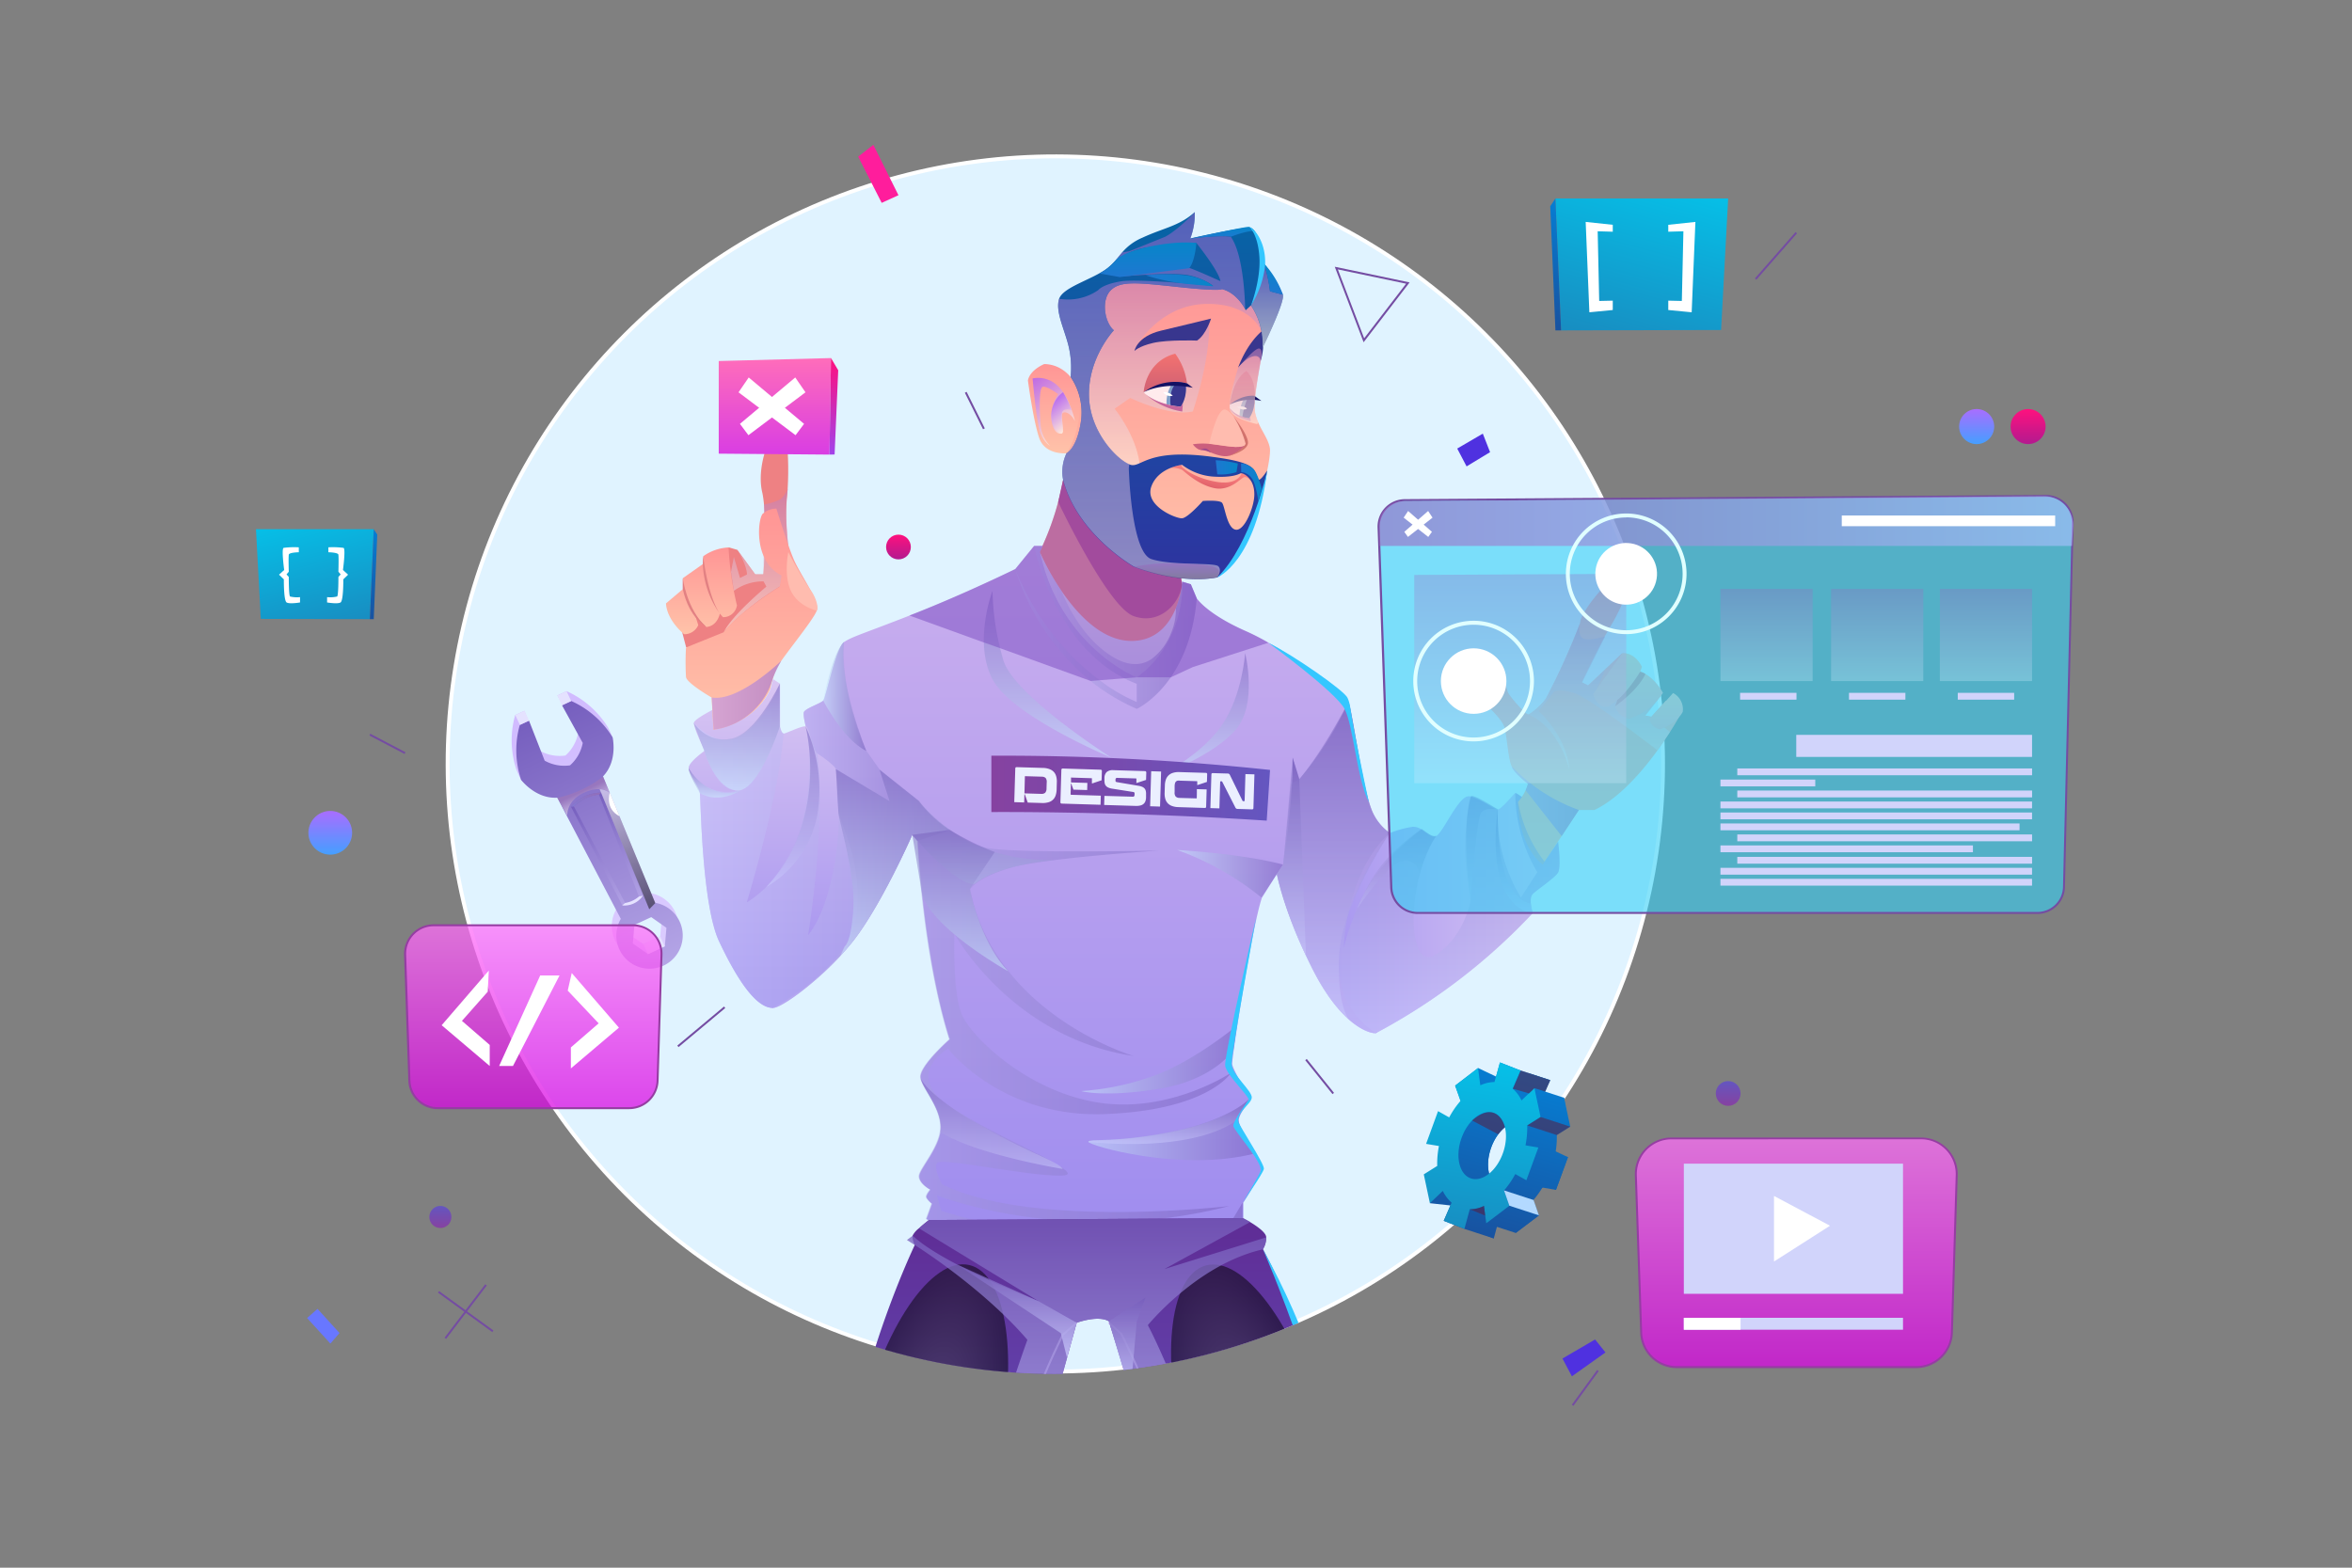 <svg xmlns="http://www.w3.org/2000/svg" xmlns:xlink="http://www.w3.org/1999/xlink" viewBox="0 0 600 400"><rect x="0" y="0" width="600" height="400" fill="#808080" stroke="none"/><defs><style>.cls-1{fill:none;}.cls-2{isolation:isolate;}.cls-3{clip-path:url(#clip-path);}.cls-4{fill:#f1f1f4;}.cls-5{fill:#e0f3ff;stroke:#fff;stroke-miterlimit:10;}.cls-6{fill:url(#Áåçûìÿííûé_ãðàäèåíò_29);}.cls-7{fill:url(#Áåçûìÿííûé_ãðàäèåíò_28);}.cls-8{fill:#e5e2ff;}.cls-9{fill:url(#Áåçûìÿííûé_ãðàäèåíò_28-2);}.cls-10,.cls-11{opacity:0.62;}.cls-10,.cls-11,.cls-110,.cls-125,.cls-126,.cls-127,.cls-16,.cls-18,.cls-24,.cls-27,.cls-29,.cls-32,.cls-33,.cls-34,.cls-35,.cls-36,.cls-37,.cls-38,.cls-39,.cls-40,.cls-41,.cls-42,.cls-43,.cls-44,.cls-45,.cls-46,.cls-47,.cls-48,.cls-51,.cls-52,.cls-53,.cls-54,.cls-55,.cls-56,.cls-60,.cls-71,.cls-74,.cls-75,.cls-76,.cls-80,.cls-81,.cls-88,.cls-89,.cls-90,.cls-91,.cls-92,.cls-93{mix-blend-mode:multiply;}.cls-10{fill:url(#Áåçûìÿííûé_ãðàäèåíò_27);}.cls-11{fill:url(#Áåçûìÿííûé_ãðàäèåíò_94);}.cls-110,.cls-12,.cls-121,.cls-122,.cls-16,.cls-18,.cls-33,.cls-34,.cls-35,.cls-36,.cls-37,.cls-38,.cls-39,.cls-40,.cls-41,.cls-43,.cls-45,.cls-46,.cls-47,.cls-48,.cls-51,.cls-53,.cls-54,.cls-55,.cls-56,.cls-76{opacity:0.5;}.cls-12,.cls-121,.cls-122{mix-blend-mode:screen;}.cls-12{fill:url(#Áåçûìÿííûé_ãðàäèåíò_95);}.cls-13{fill:#fff;}.cls-14{fill:#fe9083;}.cls-15{fill:url(#Áåçûìÿííûé_ãðàäèåíò_354);}.cls-16{fill:url(#Áåçûìÿííûé_ãðàäèåíò_70);}.cls-17{fill:url(#Áåçûìÿííûé_ãðàäèåíò_26);}.cls-18{fill:url(#Áåçûìÿííûé_ãðàäèåíò_70-2);}.cls-19{fill:url(#Áåçûìÿííûé_ãðàäèåíò_178);}.cls-20{fill:url(#Áåçûìÿííûé_ãðàäèåíò_55);}.cls-21{fill:#cb4d7a;}.cls-22{fill:#ee8183;}.cls-23{fill:url(#Áåçûìÿííûé_ãðàäèåíò_71);}.cls-24,.cls-29,.cls-60,.cls-71,.cls-74,.cls-75,.cls-86,.cls-88{opacity:0.6;}.cls-24{fill:url(#Áåçûìÿííûé_ãðàäèåíò_48);}.cls-25{fill:url(#Áåçûìÿííûé_ãðàäèåíò_71-2);}.cls-26{fill:#e28183;}.cls-27,.cls-32{opacity:0.91;}.cls-27{fill:url(#Áåçûìÿííûé_ãðàäèåíò_73);}.cls-28{fill:url(#Áåçûìÿííûé_ãðàäèåíò_71-3);}.cls-29{fill:url(#Áåçûìÿííûé_ãðàäèåíò_48-2);}.cls-30{fill:url(#Áåçûìÿííûé_ãðàäèåíò_64);}.cls-31{fill:url(#Áåçûìÿííûé_ãðàäèåíò_64-2);}.cls-32{fill:url(#Áåçûìÿííûé_ãðàäèåíò_73-2);}.cls-33{fill:url(#Áåçûìÿííûé_ãðàäèåíò_70-3);}.cls-34{fill:url(#Áåçûìÿííûé_ãðàäèåíò_70-4);}.cls-35{fill:url(#Áåçûìÿííûé_ãðàäèåíò_4);}.cls-36{fill:url(#Áåçûìÿííûé_ãðàäèåíò_4-2);}.cls-37{fill:url(#Áåçûìÿííûé_ãðàäèåíò_4-3);}.cls-38{fill:url(#Áåçûìÿííûé_ãðàäèåíò_4-4);}.cls-39{fill:url(#Áåçûìÿííûé_ãðàäèåíò_4-5);}.cls-40{fill:url(#Áåçûìÿííûé_ãðàäèåíò_4-6);}.cls-41{fill:url(#Áåçûìÿííûé_ãðàäèåíò_4-7);}.cls-125,.cls-126,.cls-127,.cls-42{opacity:0.76;}.cls-42{fill:url(#Áåçûìÿííûé_ãðàäèåíò_70-5);}.cls-43{fill:url(#Áåçûìÿííûé_ãðàäèåíò_70-6);}.cls-44,.cls-52,.cls-89,.cls-90,.cls-91,.cls-92{opacity:0.3;}.cls-44{fill:url(#Áåçûìÿííûé_ãðàäèåíò_70-7);}.cls-45{fill:url(#Áåçûìÿííûé_ãðàäèåíò_4-8);}.cls-46{fill:url(#Áåçûìÿííûé_ãðàäèåíò_70-8);}.cls-47{fill:url(#Áåçûìÿííûé_ãðàäèåíò_4-9);}.cls-48{fill:url(#Áåçûìÿííûé_ãðàäèåíò_4-10);}.cls-49{fill:url(#Áåçûìÿííûé_ãðàäèåíò_25);}.cls-50{fill:#ebefff;}.cls-51{fill:url(#Áåçûìÿííûé_ãðàäèåíò_70-9);}.cls-52{fill:url(#Áåçûìÿííûé_ãðàäèåíò_70-10);}.cls-53{fill:url(#Áåçûìÿííûé_ãðàäèåíò_70-11);}.cls-54{fill:url(#Áåçûìÿííûé_ãðàäèåíò_70-12);}.cls-55{fill:url(#Áåçûìÿííûé_ãðàäèåíò_70-13);}.cls-56{fill:#7a4ac0;}.cls-57{fill:url(#Áåçûìÿííûé_ãðàäèåíò_71-4);}.cls-58{fill:url(#Áåçûìÿííûé_ãðàäèåíò_71-5);}.cls-59{fill:url(#Áåçûìÿííûé_ãðàäèåíò_387);}.cls-60{fill:url(#Áåçûìÿííûé_ãðàäèåíò_48-3);}.cls-61{fill:#38368e;}.cls-62{fill:url(#Áåçûìÿííûé_ãðàäèåíò_59);}.cls-63{fill:url(#Áåçûìÿííûé_ãðàäèåíò_184);}.cls-64{fill:#ffebed;}.cls-65{fill:#7f9ec9;}.cls-66{fill:#131163;}.cls-67{fill:#c6659c;}.cls-68{fill:#cb5f7d;}.cls-69{fill:#9f4a8b;}.cls-70{fill:#ffbcaf;}.cls-71{fill:url(#Áåçûìÿííûé_ãðàäèåíò_48-4);}.cls-72{fill:url(#Áåçûìÿííûé_ãðàäèåíò_292);}.cls-73{fill:#d2726c;}.cls-74{fill:url(#Áåçûìÿííûé_ãðàäèåíò_35);}.cls-75{fill:url(#Áåçûìÿííûé_ãðàäèåíò_52);}.cls-76{fill:url(#Áåçûìÿííûé_ãðàäèåíò_397);}.cls-77{fill:url(#Áåçûìÿííûé_ãðàäèåíò_141);}.cls-78{fill:url(#Áåçûìÿííûé_ãðàäèåíò_141-2);}.cls-79{fill:url(#Áåçûìÿííûé_ãðàäèåíò_141-3);}.cls-80,.cls-81{opacity:0.8;}.cls-80{fill:url(#Áåçûìÿííûé_ãðàäèåíò_285);}.cls-81{fill:url(#Áåçûìÿííûé_ãðàäèåíò_285-2);}.cls-82{fill:#34c7ff;}.cls-83{fill:url(#Áåçûìÿííûé_ãðàäèåíò_141-4);}.cls-84{fill:url(#Áåçûìÿííûé_ãðàäèåíò_141-5);}.cls-85{fill:url(#Áåçûìÿííûé_ãðàäèåíò_141-6);}.cls-86{fill:#36d1f7;}.cls-87{fill:#744ca2;}.cls-88{fill:url(#Áåçûìÿííûé_ãðàäèåíò_89);}.cls-89{fill:url(#Áåçûìÿííûé_ãðàäèåíò_85);}.cls-90{fill:url(#Áåçûìÿííûé_ãðàäèåíò_85-2);}.cls-91{fill:url(#Áåçûìÿííûé_ãðàäèåíò_85-3);}.cls-92{fill:url(#Áåçûìÿííûé_ãðàäèåíò_85-4);}.cls-93{fill:#d1d4fb;}.cls-111,.cls-94{mix-blend-mode:soft-light;}.cls-95{fill:#e0ffff;}.cls-96{fill:url(#Áåçûìÿííûé_ãðàäèåíò_65);}.cls-97{fill:url(#Áåçûìÿííûé_ãðàäèåíò_14);}.cls-98{fill:url(#Áåçûìÿííûé_ãðàäèåíò_302);}.cls-99{fill:url(#Áåçûìÿííûé_ãðàäèåíò_302-2);}.cls-100{fill:url(#Áåçûìÿííûé_ãðàäèåíò_322);}.cls-101{fill:url(#Áåçûìÿííûé_ãðàäèåíò_322-2);}.cls-102{fill:url(#Áåçûìÿííûé_ãðàäèåíò_25-2);}.cls-103{fill:url(#Áåçûìÿííûé_ãðàäèåíò_25-3);}.cls-104,.cls-106{opacity:0.73;}.cls-104{fill:url(#Áåçûìÿííûé_ãðàäèåíò_97);}.cls-105{fill:#953da2;}.cls-106{fill:url(#Áåçûìÿííûé_ãðàäèåíò_97-2);}.cls-107,.cls-108,.cls-109,.cls-110,.cls-111,.cls-115,.cls-116,.cls-117,.cls-118{fill-rule:evenodd;}.cls-107{fill:url(#Áåçûìÿííûé_ãðàäèåíò_206);}.cls-108{fill:url(#Áåçûìÿííûé_ãðàäèåíò_206-2);}.cls-109{fill:url(#Áåçûìÿííûé_ãðàäèåíò_107);}.cls-110{fill:#601734;}.cls-111{fill:#b3d9ff;}.cls-112{fill:#ff1d9c;}.cls-113{fill:#6877ff;}.cls-114{fill:#4f31e0;}.cls-115{fill:url(#Áåçûìÿííûé_ãðàäèåíò_107-2);}.cls-116{fill:url(#Áåçûìÿííûé_ãðàäèåíò_206-3);}.cls-117{fill:url(#Áåçûìÿííûé_ãðàäèåíò_107-3);}.cls-118{fill:url(#Áåçûìÿííûé_ãðàäèåíò_206-4);}.cls-119{clip-path:url(#clip-path-2);}.cls-120{fill:url(#Áåçûìÿííûé_ãðàäèåíò_74);}.cls-121{fill:url(#Áåçûìÿííûé_ãðàäèåíò_83);}.cls-122{fill:url(#Áåçûìÿííûé_ãðàäèåíò_83-2);}.cls-123{fill:url(#Áåçûìÿííûé_ãðàäèåíò_26-2);}.cls-124{fill:url(#Áåçûìÿííûé_ãðàäèåíò_26-3);}.cls-125{fill:url(#Áåçûìÿííûé_ãðàäèåíò_70-14);}.cls-126{fill:url(#Áåçûìÿííûé_ãðàäèåíò_70-15);}.cls-127{fill:url(#Áåçûìÿííûé_ãðàäèåíò_70-16);}</style><clipPath id="clip-path"><rect class="cls-1" width="600" height="400"/></clipPath><linearGradient id="Áåçûìÿííûé_ãðàäèåíò_29" x1="139.84" y1="275.2" x2="139.84" y2="204.01" gradientTransform="matrix(0.91, -0.42, 0.42, 0.91, -75.05, 53.74)" gradientUnits="userSpaceOnUse"><stop offset="0" stop-color="#dbccff"/><stop offset="1" stop-color="#d1bbff"/></linearGradient><linearGradient id="Áåçûìÿííûé_ãðàäèåíò_28" x1="139.83" y1="277.98" x2="139.83" y2="206.79" gradientTransform="matrix(0.91, -0.42, 0.42, 0.91, -75.05, 53.74)" gradientUnits="userSpaceOnUse"><stop offset="0" stop-color="#b5a6e7"/><stop offset="1" stop-color="#7760bf"/></linearGradient><linearGradient id="Áåçûìÿííûé_ãðàäèåíò_28-2" x1="139.83" y1="260.28" x2="139.83" y2="230.27" xlink:href="#Áåçûìÿííûé_ãðàäèåíò_28"/><linearGradient id="Áåçûìÿííûé_ãðàäèåíò_27" x1="135.57" y1="230.87" x2="144.09" y2="230.87" gradientTransform="matrix(0.91, -0.42, 0.42, 0.91, -75.05, 53.74)" gradientUnits="userSpaceOnUse"><stop offset="0" stop-color="#8b8be0"/><stop offset="1" stop-color="#a177b7"/></linearGradient><linearGradient id="Áåçûìÿííûé_ãðàäèåíò_94" x1="139.83" y1="232.85" x2="139.83" y2="227.69" gradientTransform="matrix(0.91, -0.42, 0.42, 0.91, -75.05, 53.74)" gradientUnits="userSpaceOnUse"><stop offset="0" stop-color="#fff"/><stop offset="1" stop-color="#a177b7"/></linearGradient><linearGradient id="Áåçûìÿííûé_ãðàäèåíò_95" x1="144.34" y1="263.34" x2="144.34" y2="230.26" gradientTransform="matrix(0.91, -0.42, 0.42, 0.91, -75.05, 53.74)" gradientUnits="userSpaceOnUse"><stop offset="0"/><stop offset="1" stop-color="#fff"/></linearGradient><linearGradient id="Áåçûìÿííûé_ãðàäèåíò_354" x1="283.54" y1="176.45" x2="283.54" y2="140.84" gradientUnits="userSpaceOnUse"><stop offset="0" stop-color="#d5cdf8"/><stop offset="1" stop-color="#f3edfb"/></linearGradient><linearGradient id="Áåçûìÿííûé_ãðàäèåíò_70" x1="265.21" y1="158.61" x2="301.87" y2="158.61" gradientUnits="userSpaceOnUse"><stop offset="0" stop-color="#ccf"/><stop offset="1" stop-color="#755cbb"/></linearGradient><linearGradient id="Áåçûìÿííûé_ãðàäèåíò_26" x1="273.06" y1="318.73" x2="273.06" y2="139.29" gradientUnits="userSpaceOnUse"><stop offset="0" stop-color="#9e8cef"/><stop offset="1" stop-color="#caafee"/></linearGradient><linearGradient id="Áåçûìÿííûé_ãðàäèåíò_70-2" x1="198.59" y1="206.92" x2="242.29" y2="206.92" xlink:href="#Áåçûìÿííûé_ãðàäèåíò_70"/><linearGradient id="Áåçûìÿííûé_ãðàäèåíò_178" x1="197.24" y1="257.17" x2="197.24" y2="173.26" gradientUnits="userSpaceOnUse"><stop offset="0" stop-color="#9e8cef"/><stop offset="1" stop-color="#dac7f3"/></linearGradient><linearGradient id="Áåçûìÿííûé_ãðàäèåíò_55" x1="341.53" y1="232.99" x2="397.84" y2="232.99" gradientUnits="userSpaceOnUse"><stop offset="0" stop-color="#a999f1"/><stop offset="1" stop-color="#dac7f3"/></linearGradient><linearGradient id="Áåçûìÿííûé_ãðàäèåíò_71" x1="178.92" y1="161.82" x2="178.92" y2="139.69" gradientUnits="userSpaceOnUse"><stop offset="0.02" stop-color="#ffc2a9"/><stop offset="1" stop-color="#ff9595"/></linearGradient><linearGradient id="Áåçûìÿííûé_ãðàäèåíò_48" x1="192.86" y1="161.29" x2="192.86" y2="124.67" gradientUnits="userSpaceOnUse"><stop offset="0" stop-color="#ffeadb"/><stop offset="0.99" stop-color="#c27cb6"/></linearGradient><linearGradient id="Áåçûìÿííûé_ãðàäèåíò_71-2" x1="191.67" y1="186.21" x2="191.67" y2="129.75" xlink:href="#Áåçûìÿííûé_ãðàäèåíò_71"/><linearGradient id="Áåçûìÿííûé_ãðàäèåíò_73" x1="181.57" y1="177.4" x2="199.32" y2="177.4" gradientUnits="userSpaceOnUse"><stop offset="0.02" stop-color="#d1a1d6"/><stop offset="0.99" stop-color="#bd89c4"/></linearGradient><linearGradient id="Áåçûìÿííûé_ãðàäèåíò_71-3" x1="399" y1="220.6" x2="399" y2="145.1" xlink:href="#Áåçûìÿííûé_ãðàäèåíò_71"/><linearGradient id="Áåçûìÿííûé_ãðàäèåíò_48-2" x1="407.92" y1="196.41" x2="407.92" y2="158.9" xlink:href="#Áåçûìÿííûé_ãðàäèåíò_48"/><linearGradient id="Áåçûìÿííûé_ãðàäèåíò_64" x1="415.32" y1="183.46" x2="415.32" y2="166.65" gradientUnits="userSpaceOnUse"><stop offset="0" stop-color="#ffb0b0"/><stop offset="0.98" stop-color="#ffc2a9"/></linearGradient><linearGradient id="Áåçûìÿííûé_ãðàäèåíò_64-2" x1="425.07" y1="186.05" x2="425.07" y2="176.83" xlink:href="#Áåçûìÿííûé_ãðàäèåíò_64"/><linearGradient id="Áåçûìÿííûé_ãðàäèåíò_73-2" x1="385.63" y1="204.43" x2="402.78" y2="204.43" xlink:href="#Áåçûìÿííûé_ãðàäèåíò_73"/><linearGradient id="Áåçûìÿííûé_ãðàäèåíò_70-3" x1="361.76" y1="263.62" x2="361.76" y2="179.11" xlink:href="#Áåçûìÿííûé_ãðàäèåíò_70"/><linearGradient id="Áåçûìÿííûé_ãðàäèåíò_70-4" x1="175.69" y1="246.59" x2="317.04" y2="246.59" xlink:href="#Áåçûìÿííûé_ãðàäèåíò_70"/><linearGradient id="Áåçûìÿííûé_ãðàäèåíò_4" x1="300.31" y1="222.94" x2="327.32" y2="222.94" gradientUnits="userSpaceOnUse"><stop offset="0" stop-color="#ccedff"/><stop offset="1" stop-color="#755cbb"/></linearGradient><linearGradient id="Áåçûìÿííûé_ãðàäèåíò_4-2" x1="275.8" y1="270.36" x2="315.51" y2="270.36" xlink:href="#Áåçûìÿííûé_ãðàäèåíò_4"/><linearGradient id="Áåçûìÿííûé_ãðàäèåíò_4-3" x1="277.64" y1="288.31" x2="320.06" y2="288.31" xlink:href="#Áåçûìÿííûé_ãðàäèåíò_4"/><linearGradient id="Áåçûìÿííûé_ãðàäèåíò_4-4" x1="241.13" y1="243.86" x2="241.13" y2="196.25" xlink:href="#Áåçûìÿííûé_ãðàäèåíò_4"/><linearGradient id="Áåçûìÿííûé_ãðàäèåíò_4-5" x1="244.96" y1="247.86" x2="244.96" y2="211.77" xlink:href="#Áåçûìÿííûé_ãðàäèåíò_4"/><linearGradient id="Áåçûìÿííûé_ãðàäèåíò_4-6" x1="187.92" y1="201.73" x2="187.92" y2="174.46" xlink:href="#Áåçûìÿííûé_ãðàäèåíò_4"/><linearGradient id="Áåçûìÿííûé_ãðàäèåíò_4-7" x1="209.99" y1="177.72" x2="220.98" y2="177.72" xlink:href="#Áåçûìÿííûé_ãðàäèåíò_4"/><linearGradient id="Áåçûìÿííûé_ãðàäèåíò_70-5" x1="329.45" y1="243.86" x2="329.45" y2="193.32" xlink:href="#Áåçûìÿííûé_ãðàäèåíò_70"/><linearGradient id="Áåçûìÿííûé_ãðàäèåíò_70-6" x1="386.27" y1="232.99" x2="386.27" y2="206.58" xlink:href="#Áåçûìÿííûé_ãðàäèåíò_70"/><linearGradient id="Áåçûìÿííûé_ãðàäèåíò_70-7" x1="356.32" y1="231.81" x2="356.32" y2="211.62" xlink:href="#Áåçûìÿííûé_ãðàäèåíò_70"/><linearGradient id="Áåçûìÿííûé_ãðàäèåíò_4-8" x1="182.22" y1="203.47" x2="182.22" y2="195.97" xlink:href="#Áåçûìÿííûé_ãðàäèåíò_4"/><linearGradient id="Áåçûìÿííûé_ãðàäèåíò_70-8" x1="202.25" y1="226.33" x2="202.25" y2="185.35" xlink:href="#Áåçûìÿííûé_ãðàäèåíò_70"/><linearGradient id="Áåçûìÿííûé_ãðàäèåíò_4-9" x1="307.67" y1="197.48" x2="307.67" y2="166.65" xlink:href="#Áåçûìÿííûé_ãðàäèåíò_4"/><linearGradient id="Áåçûìÿííûé_ãðàäèåíò_4-10" x1="267.27" y1="193.32" x2="267.27" y2="150.76" xlink:href="#Áåçûìÿííûé_ãðàäèåíò_4"/><linearGradient id="Áåçûìÿííûé_ãðàäèåíò_25" x1="252.9" y1="201.1" x2="323.99" y2="201.1" gradientUnits="userSpaceOnUse"><stop offset="0" stop-color="#8642a0"/><stop offset="1" stop-color="#6456c0"/></linearGradient><linearGradient id="Áåçûìÿííûé_ãðàäèåíò_70-9" x1="259.03" y1="160.08" x2="305.29" y2="160.08" xlink:href="#Áåçûìÿííûé_ãðàäèåíò_70"/><linearGradient id="Áåçûìÿííûé_ãðàäèåíò_70-10" x1="377.95" y1="229.98" x2="377.95" y2="203.21" xlink:href="#Áåçûìÿííûé_ãðàäèåíò_70"/><linearGradient id="Áåçûìÿííûé_ãðàäèåíò_70-11" x1="340.11" y1="260.18" x2="340.11" y2="179.11" xlink:href="#Áåçûìÿííûé_ãðàäèåíò_70"/><linearGradient id="Áåçûìÿííûé_ãðàäèåíò_70-12" x1="252.95" y1="298.26" x2="252.95" y2="275.02" xlink:href="#Áåçûìÿííûé_ãðàäèåíò_70"/><linearGradient id="Áåçûìÿííûé_ãðàäèåíò_70-13" x1="298.09" y1="291.88" x2="298.09" y2="280.59" xlink:href="#Áåçûìÿííûé_ãðàäèåíò_70"/><linearGradient id="Áåçûìÿííûé_ãðàäèåíò_71-4" x1="297.6" y1="146.81" x2="297.6" y2="69.6" xlink:href="#Áåçûìÿííûé_ãðàäèåíò_71"/><linearGradient id="Áåçûìÿííûé_ãðàäèåíò_71-5" x1="268.82" y1="115.66" x2="268.82" y2="92.89" xlink:href="#Áåçûìÿííûé_ãðàäèåíò_71"/><linearGradient id="Áåçûìÿííûé_ãðàäèåíò_387" x1="308.33" y1="124.27" x2="309.28" y2="119.3" gradientUnits="userSpaceOnUse"><stop offset="0" stop-color="#e1616a"/><stop offset="1" stop-color="#ff8883"/></linearGradient><linearGradient id="Áåçûìÿííûé_ãðàäèåíò_48-3" x1="299.71" y1="120.46" x2="299.71" y2="70.73" xlink:href="#Áåçûìÿííûé_ãðàäèåíò_48"/><linearGradient id="Áåçûìÿííûé_ãðàäèåíò_59" x1="297.29" y1="100.09" x2="297.29" y2="90.24" gradientUnits="userSpaceOnUse"><stop offset="0" stop-color="#cf6074"/><stop offset="1" stop-color="#f37270"/></linearGradient><linearGradient id="Áåçûìÿííûé_ãðàäèåíò_184" x1="316.94" y1="103.22" x2="316.94" y2="94.65" gradientUnits="userSpaceOnUse"><stop offset="0" stop-color="#cf6074"/><stop offset="1" stop-color="#ff817f"/></linearGradient><linearGradient id="Áåçûìÿííûé_ãðàäèåíò_48-4" x1="317.75" y1="108.21" x2="317.75" y2="88.92" xlink:href="#Áåçûìÿííûé_ãðàäèåíò_48"/><linearGradient id="Áåçûìÿííûé_ãðàäèåíò_292" x1="298.63" y1="147.78" x2="298.63" y2="54.15" gradientUnits="userSpaceOnUse"><stop offset="0" stop-color="#2e33a0"/><stop offset="1" stop-color="#0665a5"/></linearGradient><linearGradient id="Áåçûìÿííûé_ãðàäèåíò_35" x1="323.23" y1="88.82" x2="323.23" y2="67.22" gradientUnits="userSpaceOnUse"><stop offset="0" stop-color="#ffeadb"/><stop offset="0.99" stop-color="#8860c7"/></linearGradient><linearGradient id="Áåçûìÿííûé_ãðàäèåíò_52" x1="293.79" y1="147.78" x2="293.79" y2="54.15" gradientUnits="userSpaceOnUse"><stop offset="0" stop-color="#ccc2db"/><stop offset="0.99" stop-color="#8860c7"/></linearGradient><linearGradient id="Áåçûìÿííûé_ãðàäèåíò_397" x1="300.07" y1="147.76" x2="300.07" y2="143.74" gradientUnits="userSpaceOnUse"><stop offset="0" stop-color="#776d7e"/><stop offset="1" stop-color="#9d68c2"/></linearGradient><linearGradient id="Áåçûìÿííûé_ãðàäèåíò_141" x1="311.87" y1="60.87" x2="311.87" y2="57.88" gradientUnits="userSpaceOnUse"><stop offset="0" stop-color="#1f77d1"/><stop offset="1" stop-color="#0686c9"/></linearGradient><linearGradient id="Áåçûìÿííûé_ãðàäèåíò_141-2" x1="292.83" y1="70.71" x2="292.83" y2="61.87" xlink:href="#Áåçûìÿííûé_ãðàäèåíò_141"/><linearGradient id="Áåçûìÿííûé_ãðàäèåíò_141-3" x1="324.85" y1="75.19" x2="324.85" y2="67.22" xlink:href="#Áåçûìÿííûé_ãðàäèåíò_141"/><linearGradient id="Áåçûìÿííûé_ãðàäèåíò_285" x1="272.13" y1="110.26" x2="261.93" y2="97.77" gradientUnits="userSpaceOnUse"><stop offset="0" stop-color="#ffeadb"/><stop offset="0.99" stop-color="#b060f4"/></linearGradient><linearGradient id="Áåçûìÿííûé_ãðàäèåíò_285-2" x1="273.2" y1="108.65" x2="268.18" y2="102.51" xlink:href="#Áåçûìÿííûé_ãðàäèåíò_285"/><linearGradient id="Áåçûìÿííûé_ãðàäèåíò_141-4" x1="292.24" y1="71.5" x2="309.51" y2="71.5" xlink:href="#Áåçûìÿííûé_ãðàäèåíò_141"/><linearGradient id="Áåçûìÿííûé_ãðàäèåíò_141-5" x1="316.6" y1="123.14" x2="321.83" y2="123.14" xlink:href="#Áåçûìÿííûé_ãðàäèåíò_141"/><linearGradient id="Áåçûìÿííûé_ãðàäèåíò_141-6" x1="310.13" y1="119.24" x2="315.78" y2="119.24" xlink:href="#Áåçûìÿííûé_ãðàäèåíò_141"/><linearGradient id="Áåçûìÿííûé_ãðàäèåíò_89" x1="351.8" y1="132.95" x2="528.85" y2="132.95" gradientUnits="userSpaceOnUse"><stop offset="0" stop-color="#9d68c2"/><stop offset="1" stop-color="#aec2ff"/></linearGradient><linearGradient id="Áåçûìÿííûé_ãðàäèåíò_85" x1="387.81" y1="199.82" x2="387.81" y2="146.42" gradientUnits="userSpaceOnUse"><stop offset="0" stop-color="#ccedff"/><stop offset="1" stop-color="#9d68c2"/></linearGradient><linearGradient id="Áåçûìÿííûé_ãðàäèåíò_85-2" x1="478.87" y1="173.78" x2="478.87" y2="150.26" xlink:href="#Áåçûìÿííûé_ãðàäèåíò_85"/><linearGradient id="Áåçûìÿííûé_ãðàäèåíò_85-3" x1="506.63" y1="173.78" x2="506.63" y2="150.26" xlink:href="#Áåçûìÿííûé_ãðàäèåíò_85"/><linearGradient id="Áåçûìÿííûé_ãðàäèåíò_85-4" x1="450.66" y1="173.78" x2="450.66" y2="150.26" xlink:href="#Áåçûìÿííûé_ãðàäèåíò_85"/><linearGradient id="Áåçûìÿííûé_ãðàäèåíò_65" x1="197.67" y1="115.99" x2="197.67" y2="91.37" gradientUnits="userSpaceOnUse"><stop offset="0" stop-color="#d93de3"/><stop offset="1" stop-color="#ff6dba"/></linearGradient><linearGradient id="Áåçûìÿííûé_ãðàäèåíò_14" x1="212.72" y1="115.99" x2="212.72" y2="91.37" gradientUnits="userSpaceOnUse"><stop offset="0" stop-color="#a242ea"/><stop offset="1" stop-color="#fe117e"/></linearGradient><linearGradient id="Áåçûìÿííûé_ãðàäèåíò_302" x1="504.25" y1="113.31" x2="504.25" y2="104.37" gradientUnits="userSpaceOnUse"><stop offset="0" stop-color="#459fff"/><stop offset="1" stop-color="#a96dff"/></linearGradient><linearGradient id="Áåçûìÿííûé_ãðàäèåíò_302-2" x1="84.26" y1="218.04" x2="84.26" y2="206.92" xlink:href="#Áåçûìÿííûé_ãðàäèåíò_302"/><linearGradient id="Áåçûìÿííûé_ãðàäèåíò_322" x1="517.37" y1="113.31" x2="517.37" y2="104.37" gradientUnits="userSpaceOnUse"><stop offset="0" stop-color="#b31a8f"/><stop offset="1" stop-color="#fe117e"/></linearGradient><linearGradient id="Áåçûìÿííûé_ãðàäèåíò_322-2" x1="229.2" y1="142.73" x2="229.2" y2="136.41" xlink:href="#Áåçûìÿííûé_ãðàäèåíò_322"/><linearGradient id="Áåçûìÿííûé_ãðàäèåíò_25-2" x1="440.86" y1="282.16" x2="440.86" y2="275.84" xlink:href="#Áåçûìÿííûé_ãðàäèåíò_25"/><linearGradient id="Áåçûìÿííûé_ãðàäèåíò_25-3" x1="112.34" y1="313.33" x2="112.34" y2="307.68" xlink:href="#Áåçûìÿííûé_ãðàäèåíò_25"/><linearGradient id="Áåçûìÿííûé_ãðàäèåíò_97" x1="136.04" y1="282.77" x2="136.04" y2="236.11" gradientUnits="userSpaceOnUse"><stop offset="0" stop-color="#d906e3"/><stop offset="1" stop-color="#ff6df9"/></linearGradient><linearGradient id="Áåçûìÿííûé_ãðàäèåíò_97-2" x1="458.23" y1="348.82" x2="458.23" y2="290.45" xlink:href="#Áåçûìÿííûé_ãðàäèåíò_97"/><linearGradient id="Áåçûìÿííûé_ãðàäèåíò_206" x1="404.32" y1="275.2" x2="399.35" y2="232.51" gradientTransform="matrix(0.97, 0.26, -0.26, 0.97, 63.63, -54.68)" gradientUnits="userSpaceOnUse"><stop offset="0" stop-color="#1852a0"/><stop offset="1" stop-color="#067ed3"/></linearGradient><linearGradient id="Áåçûìÿííûé_ãðàäèåíò_206-2" x1="399.5" y1="275.37" x2="399.5" y2="231.62" xlink:href="#Áåçûìÿííûé_ãðàäèåíò_206"/><linearGradient id="Áåçûìÿííûé_ãðàäèåíò_107" x1="361.94" y1="289.27" x2="358.72" y2="261.66" gradientTransform="matrix(0.94, 0.33, -0.52, 1.49, 181.34, -235.91)" gradientUnits="userSpaceOnUse"><stop offset="0" stop-color="#188dc1"/><stop offset="1" stop-color="#06bfe7"/></linearGradient><linearGradient id="Áåçûìÿííûé_ãðàäèåíò_107-2" x1="412.35" y1="88.1" x2="423.68" y2="46.01" gradientTransform="matrix(1, 0, 0, 1, 0, 0)" xlink:href="#Áåçûìÿííûé_ãðàäèåíò_107"/><linearGradient id="Áåçûìÿííûé_ãðàäèåíò_206-3" x1="392.87" y1="83.24" x2="401.32" y2="51.86" gradientTransform="matrix(1, 0, 0, 1, 0, 0)" xlink:href="#Áåçûìÿííûé_ãðàäèåíò_206"/><linearGradient id="Áåçûìÿííûé_ãðàäèåíò_107-3" x1="121.92" y1="160.57" x2="129.65" y2="131.88" gradientTransform="matrix(-1, 0, 0, 1, 206.66, 0)" xlink:href="#Áåçûìÿííûé_ãðàäèåíò_107"/><linearGradient id="Áåçûìÿííûé_ãðàäèåíò_206-4" x1="108.65" y1="157.26" x2="114.41" y2="135.87" gradientTransform="matrix(-1, 0, 0, 1, 206.66, 0)" xlink:href="#Áåçûìÿííûé_ãðàäèåíò_206"/><clipPath id="clip-path-2"><circle class="cls-1" cx="269.05" cy="195.53" r="155.02" transform="translate(-59.46 247.52) rotate(-45)"/></clipPath><linearGradient id="Áåçûìÿííûé_ãðàäèåíò_74" x1="280.3" y1="400" x2="280.3" y2="310.79" gradientUnits="userSpaceOnUse"><stop offset="0" stop-color="#6456c0"/><stop offset="1" stop-color="#5f2c95"/></linearGradient><radialGradient id="Áåçûìÿííûé_ãðàäèåíò_83" cx="232.5" cy="368.65" r="27.03" gradientTransform="matrix(0, 0.66, -1.71, 0, 868.53, 213.73)" gradientUnits="userSpaceOnUse"><stop offset="0" stop-color="#4b474b"/><stop offset="1"/></radialGradient><radialGradient id="Áåçûìÿííûé_ãðàäèåíò_83-2" cx="351.33" cy="352.81" r="27.03" gradientTransform="matrix(0.66, 0, 0, 1.71, 87.07, -237.04)" xlink:href="#Áåçûìÿííûé_ãðàäèåíò_83"/><linearGradient id="Áåçûìÿííûé_ãðàäèåíò_26-2" x1="251.43" y1="368.68" x2="274.82" y2="368.68" xlink:href="#Áåçûìÿííûé_ãðàäèåíò_26"/><linearGradient id="Áåçûìÿííûé_ãðàäèåíò_26-3" x1="341.53" y1="368.68" x2="364.93" y2="368.68" gradientTransform="matrix(-1, 0, 0, 1, 647.63, 0)" xlink:href="#Áåçûìÿííûé_ãðàäèåíò_26"/><linearGradient id="Áåçûìÿííûé_ãðàäèåíò_70-14" x1="277.16" y1="400" x2="277.16" y2="310.79" xlink:href="#Áåçûìÿííûé_ãðàäèåíò_70"/><linearGradient id="Áåçûìÿííûé_ãðàäèåíò_70-15" x1="287.55" y1="355.4" x2="287.55" y2="331.06" xlink:href="#Áåçûìÿííûé_ãðàäèåíò_70"/><linearGradient id="Áåçûìÿííûé_ãðàäèåíò_70-16" x1="259.36" y1="346.45" x2="259.36" y2="322.61" xlink:href="#Áåçûìÿííûé_ãðàäèåíò_70"/></defs><g class="cls-2"><g id="illustration"><g class="cls-3"><path class="cls-4" d="M148.21,196.1q0-.37.36-.36l6.7.2a4.81,4.81,0,0,1,1.69.31,2.89,2.89,0,0,1,1.11.74,2.82,2.82,0,0,1,.59,1.14,4.89,4.89,0,0,1,.15,1.47l-.05,1.85a5.44,5.44,0,0,1-.24,1.46,3,3,0,0,1-.66,1.1,3,3,0,0,1-1.15.68,5.18,5.18,0,0,1-1.71.2l-3.61-.11-.75-2.12h-.09l-.07,2.09-2.53-.08Zm2.34,6.33,4.29.13a1.39,1.39,0,0,0,1-.29,1.6,1.6,0,0,0,.34-1.12l.05-1.5a1.69,1.69,0,0,0-.27-1.15,1.52,1.52,0,0,0-1-.33l-4.1-.12a.15.15,0,0,0-.14,0,.18.18,0,0,0,0,.12Z"/><path class="cls-4" d="M162.45,199.93h-.09l-.08,2.68a.15.15,0,0,0,.16.18L170,203l-.07,2.32L160,205a.33.33,0,0,1-.35-.38l.25-8.21a.33.33,0,0,1,.37-.36l9.61.3c.24,0,.36.13.35.38l-.07,2.32-2.37.8h-.1l0-1.2c0-.09,0-.13-.12-.13l-5.07-.16a.18.18,0,0,0-.14,0,.27.27,0,0,0,0,.12l0,1.12,4.17.12,0,1.82-3.5-.1Z"/><path class="cls-4" d="M179.21,199.77h-.1l0-1c0-.1,0-.15-.14-.15l-4.72-.14a.42.42,0,0,0-.36.1.46.46,0,0,0-.11.31v.22a.46.46,0,0,0,.07.34.76.76,0,0,0,.33.12l5.53.94a3.63,3.63,0,0,1,.89.26,1.75,1.75,0,0,1,.59.42,1.34,1.34,0,0,1,.31.63,3.34,3.34,0,0,1,.08.88l0,.71a3.12,3.12,0,0,1-.16,1,1.68,1.68,0,0,1-.46.7,2,2,0,0,1-.83.41,4.57,4.57,0,0,1-1.24.11l-8-.24.07-2.32,7.13.21c.22,0,.36,0,.43-.1a.66.66,0,0,0,.12-.41v-.24a.43.43,0,0,0-.07-.33.47.47,0,0,0-.3-.13l-5.34-.84a3.92,3.92,0,0,1-.92-.25,1.64,1.64,0,0,1-.62-.41,1.46,1.46,0,0,1-.34-.61,2.76,2.76,0,0,1-.08-.85v-.63a2.1,2.1,0,0,1,.56-1.49,2.39,2.39,0,0,1,1.74-.48l8,.24a.35.35,0,0,1,.37.41l-.06,1.84Z"/><path class="cls-4" d="M182.57,205.72l.27-8.94,2.53.08-.27,8.94Z"/><path class="cls-4" d="M194.49,202.25a2.94,2.94,0,0,0,0-.42c0-.14,0-.26,0-.37v-.11l2.5.07-.13,4.39c0,.23-.11.34-.32.34l-6.73-.21a5.16,5.16,0,0,1-1.69-.3,2.71,2.71,0,0,1-1.7-1.89,5.23,5.23,0,0,1-.15-1.47l.06-1.84a4.82,4.82,0,0,1,.24-1.47,2.62,2.62,0,0,1,.66-1.09,2.8,2.8,0,0,1,1.15-.68,4.87,4.87,0,0,1,1.7-.2l6.7.2c.24,0,.35.13.34.38l-.05,1.93-2.38.79h-.1l0-.86c0-.08,0-.12-.11-.12l-4.27-.13a2.28,2.28,0,0,0-.62,0,.85.85,0,0,0-.42.22,1,1,0,0,0-.25.43,2.61,2.61,0,0,0-.09.68l-.05,1.58a1.6,1.6,0,0,0,.27,1.14,1.41,1.41,0,0,0,1,.35l4.24.12c.09,0,.14,0,.14-.14Z"/><path class="cls-4" d="M202.31,197.37a.58.58,0,0,1,.61.37l3.19,6.53a.29.29,0,0,0,.23.16h.14a.17.17,0,0,0,.2-.19l.2-6.73,2.3.07-.26,8.59c0,.23-.12.35-.35.34l-3.64-.11a.74.74,0,0,1-.38-.08.72.72,0,0,1-.24-.29L201,199.51a.26.26,0,0,0-.23-.16h-.13c-.13,0-.19.06-.2.19l-.2,6.72-2.3-.07.26-8.58c0-.24.13-.36.35-.35Z"/><circle class="cls-5" cx="269.22" cy="194.92" r="155.02" transform="translate(-58.98 247.46) rotate(-45)"/><path class="cls-6" d="M155.1,185.61a23.82,23.82,0,0,0-10.56-9.26l-2.35,1.09,5.3,9.61a10.33,10.33,0,0,1-3.24,5.72v0a10.34,10.34,0,0,1-6.47-1.18l-4-10.23-2.36,1.1a23.8,23.8,0,0,0,.34,14s1,2.31,1.17,2.52c.94,1.08,3.36,2.34,8.06,2.05L157.22,232a8.48,8.48,0,1,0,8.76-4.09l-13.3-32.25c3.16-3.34,3.83-6,3.59-7.49A27.3,27.3,0,0,0,155.1,185.61Zm13.32,53.31-4.29,2-3.88-2.71.41-4.72,4.29-2,3.88,2.71Z"/><path class="cls-7" d="M156.27,188.13a23.75,23.75,0,0,0-10.55-9.27l-2.35,1.1,5.29,9.6a10.22,10.22,0,0,1-3.24,5.72h0a10.31,10.31,0,0,1-6.47-1.19l-4-10.22-2.35,1.1a23.84,23.84,0,0,0,.33,14s3.67,4.91,9.23,4.56l16.21,30.92a8.47,8.47,0,1,0,8.76-4.1l-13.31-32.24C157.69,194.09,156.27,188.13,156.27,188.13Zm13.33,53.31-4.29,2-3.88-2.71.41-4.72,4.29-2,3.88,2.72Z"/><rect class="cls-8" x="131.92" y="181.76" width="2.59" height="2.78" transform="translate(-65 73.61) rotate(-25.04)"/><rect class="cls-8" x="142.66" y="176.76" width="2.59" height="2.78" transform="translate(-61.88 77.69) rotate(-25.04)"/><rect class="cls-8" x="164.5" y="239.79" width="4.74" height="2.78" transform="translate(-86.4 93.31) rotate(-25.04)"/><path class="cls-9" d="M145.66,205.86,158.75,231a6.38,6.38,0,0,0,5.28-2.47l-10.65-26.29A10.09,10.09,0,0,0,145.66,205.86ZM163,228.75a7.7,7.7,0,0,1-1.69,1.11,6.5,6.5,0,0,1-1.81.54l-13.1-24.64a13.75,13.75,0,0,1,3.15-2.07,11,11,0,0,1,3.24-.95Z"/><path class="cls-8" d="M163,228.75l1-.21a5.64,5.64,0,0,1-5.28,2.47l.77-.61A7.13,7.13,0,0,0,163,228.75Z"/><path class="cls-10" d="M145.66,205.86l.76-.1a12.16,12.16,0,0,1,6.39-3l.57-.49a9.88,9.88,0,0,0-7.72,3.61Z"/><path class="cls-11" d="M142.19,203.56a28.93,28.93,0,0,0,11.66-5.42l1.7,4.12s-1.93-1.91-6.16-.18c-4.95,2-4.68,6-4.68,6Z"/><path class="cls-12" d="M155.55,202.26a5,5,0,0,0-2.58-.89L165.63,232l1.53-1.58Z"/><path class="cls-13" d="M155.55,202.26s-1.32,4.09,2.49,6Z"/><path class="cls-14" d="M301.46,149.65c.06.43.11.66.11.66a57.27,57.27,0,0,1-1.66,5.66,46,46,0,0,1-6.23,12.12,23.85,23.85,0,0,1-2.72,3.18c-14.59-4.58-21.78-18.85-24.54-26a.36.36,0,0,1,0-.11c-.53-1.34-.88-2.42-1.1-3.12h0c-.17-.56-.25-.87-.25-.87l.18-.37,0-.05c.24-.5.48-1,.7-1.5a71.16,71.16,0,0,0,4-11.17c.71-2.62,1.09-4.64,1.27-5.71.09-.55.13-.85.13-.85l6.8,3.59,23.43,12.4a38.55,38.55,0,0,0-.5,5.94c0,1.25,0,2.37.09,3.32.07,1.16.19,2.08.28,2.68h0A.68.68,0,0,0,301.46,149.65Z"/><path class="cls-15" d="M295,172.84a20.1,20.1,0,0,1-4.84,3.54l-.12.07-.14-.08h0c-.51-.31-2.25-1.38-4.59-3.14-6.12-4.61-16.34-13.93-19.26-26.49l0,0a31.14,31.14,0,0,1-.7-4.59h0c0-.41-.06-.82-.07-1.24a64.43,64.43,0,0,0,5.55,9.92c4.14,6.06,10.35,12.67,17.77,12.71,6.42,0,9.71-4.35,11.38-8.4a22.92,22.92,0,0,0,1.35-4.6,0,0,0,0,0,0,0c.07-.36.12-.68.17-.95h0c0-.14,0-.26.05-.37.06-.45.08-.71.08-.71S304,163.77,295,172.84Z"/><path class="cls-16" d="M295,172.84a20.1,20.1,0,0,1-4.84,3.54h-.27c-.51-.31-2.25-1.38-4.59-3.14-6.12-4.61-16.34-13.93-19.26-26.49l0,0a31.14,31.14,0,0,1-.7-4.59h0c0-.41-.06-.82-.07-1.24a64.43,64.43,0,0,0,5.55,9.92s4,11.1,12.78,16.6c4.38,2.75,7.7,2.35,10.14.73a15.09,15.09,0,0,0,4.95-6.54,15.38,15.38,0,0,0,1.28-5.58q0-.5,0-.9a22.92,22.92,0,0,0,1.35-4.6,0,0,0,0,0,0,0c.07-.36.12-.68.17-.95h0c0-.14,0-.26.05-.37.06-.45.08-.71.08-.71S304,163.77,295,172.84Z"/><path class="cls-17" d="M351.12,263.53l-.16.08c-.82.1-3.37-.46-6.71-3.35h0l0,0s0,0,0,0c-2.8-2.45-6.16-6.54-9.51-13.24-6.7-13.39-8.62-22.33-8.93-23.89l0-.24-3.91,6.2c-2.65,8-7.67,40.95-7.58,42.37s4.45,8.34,4.36,9.19v0c-.12.86-2.08,2.75-2.64,4.81-.38,1.37,2.28,5.69,4.15,8.92h0a13.13,13.13,0,0,1,1.72,3.58c0,1.51-4.74,8.9-4.74,8.9v4l-.07.07-.22.2-.18.15c-1.8,1.42-9.43,6.07-33.27,7.35-28.25,1.51-47.07-7.58-47.07-7.58l1.42-3.89s-1.32-1.13-1.42-1.7,1-1.9,1-1.9-2.84-1.51-2.84-3.41,5.69-7.76,5.5-12.79-4.55-9.47-5.12-12.31,7.39-9.85,7.39-9.85c-6.82-21.6-8.15-50.59-8.15-50.59L232.73,213s-8.15,18.57-15.54,27.66c-.88,1.08-1.81,2.15-2.77,3.18a81,81,0,0,1-6.36,6.15c-5.12,4.46-9.77,7.39-10.95,7.16-1.9-.38-9.48-15.35-9.13-30.7.16-7.3,4.56-15.47,9.13-22,.49-.7,1-1.39,1.48-2.06a104.89,104.89,0,0,1,7.84-9.45c.58-.62.91-.95.91-.95s-1-3.35-1.75-6.26a1.6,1.6,0,0,0-.05-.21.36.36,0,0,0,0-.1.31.31,0,0,0,0-.07c-.42-1.79-.68-3.34-.44-3.72.63-1,4.3-2.15,4.93-2.9s3.28-13.52,5.3-14.91,5.35-2.3,16.72-6.77l1.73-.68c12.75-5.05,25.26-11.18,25.26-11.18l4.8-5.9h2.14l-.7,1.5,0,.05c.34,1.52.73,3,1.17,4.37a.36.36,0,0,0,0,.11C273,166.14,290,172.85,290,172.85c11.8-8.71,11.57-22.54,11.57-22.54v-1.9l2.21.66,1.51,3.6s2.56,4,12.7,8.44a60.32,60.32,0,0,1,5.57,2.85c9.28,5.27,19.6,13.42,20.39,15.15a5.61,5.61,0,0,1,.27.86h0c1.09,4.28,3.33,20.31,5.41,26a13.1,13.1,0,0,0,4.86,6.56h0a7.61,7.61,0,0,0,1.94,1q.24,1.32.45,2.61C361.25,243.62,353,262.23,351.12,263.53Z"/><path class="cls-18" d="M242.29,211.77l-8.24,2.77L232.73,213s-8.15,18.57-15.54,27.66c-.88,1.08-1.81,2.15-2.77,3.18a81,81,0,0,1-6.36,6.15l-6.28-27.07-3.19-20.55a104.89,104.89,0,0,1,7.84-9.45c.58-.62.91-.95.91-.95s-1-3.35-1.75-6.26a1.6,1.6,0,0,0-.05-.21.36.36,0,0,0,0-.1.31.31,0,0,0,0-.07c-.42-1.79-.68-3.34-.44-3.72.63-1,4.3-2.15,4.93-2.9s3.28-13.52,5.3-14.91c0,0-1.32,12.25,5.69,27.79l3.41,4.8,10,8S238.16,209.46,242.29,211.77Z"/><path class="cls-19" d="M218.45,233.93c-1.77,13.13-21.34,23.24-21.34,23.24-4.36,0-9.23-7.58-13.65-16.93s-4.69-36.21-4.92-37.87-2.7-5-2.85-6.4,4-4.36,4-4.36l0-.07,0-.07c-.43-.92-2.85-6.11-2.68-7.06s4.82-3.31,4.82-3.31l.29,5.11s10.78-2,14.43-10.39l.64-2.56,1.8,1.2v11s.37,1.71.94,1.71,4.77-2.1,5.65-1.81,1.76,6.17,2.94,6.92,4.3,2.94,4.77,4a19,19,0,0,1,.25,4.15,42.4,42.4,0,0,0,.41,6.94C214.54,210.27,220.22,220.79,218.45,233.93Z"/><path class="cls-20" d="M397.44,222.68c-.88,1.39-5.3,4.3-6.44,5.44s0,4.87,0,4.87a153.35,153.35,0,0,1-39.88,30.54l-.16.08c-11.66-7.84-10.66-20.75-6.79-31.63a82.1,82.1,0,0,1,10.32-19.38h0a24.41,24.41,0,0,1,5.92-1.64,3.59,3.59,0,0,1,2.19.68c1.42.88,2.62,2.27,3.78,1.69,1.71-.86,5.53-9.89,8.12-10.14,1.81-.17,4.32,1.67,6,2.72.73.46,1.3.77,1.58.69,1-.25,4.17-4.11,4.43-4.21s1.72,1,1.72,1l-1,1.28A35,35,0,0,0,394,219.84l3.47-5.08S398.33,221.29,397.44,222.68Z"/><path class="cls-21" d="M301.51,149.26c0,.13,0,.26-.05.39a7.73,7.73,0,0,1-.19.8,0,0,0,0,1,0,0c-1.19,4.41-6,8.92-12.07,6.75-6.63-2.37-19.25-29.1-19.25-29.1l1.27-5.71,30,24.4.33,2.31Z"/><path class="cls-22" d="M201.78,144.37s-1.83-10.11-1-17.56a81,81,0,0,0-.21-15.92,4.11,4.11,0,0,0-3.14,0c-1.33.76-4.42,8.47-3,14.66s.32,21,.32,21h-2.09l-4.55-6.25-2.21-.64s-12.72,12-12.53,19.14l1.66,6.35,15.67-.54L200.89,153Z"/><path class="cls-23" d="M185.86,139.69A81.23,81.23,0,0,0,188,154.47a3.54,3.54,0,0,1-3.57,3l-.8-.9s-.57,3.17-3.46,3.41l-2.75-2.75.71,2.27a3.89,3.89,0,0,1-3.6,2.33s-4.36-3.41-4.64-7.87l4.31-3.64v-2.8l5.11-3.6.1-2A12.08,12.08,0,0,1,185.86,139.69Z"/><path class="cls-24" d="M201,124.67a7.17,7.17,0,0,1-1.86,2.71,15.85,15.85,0,0,1-4.24,1.34l-.14,17.86h-2.09l-4.55-6.25s2.31,3.56,2.45,6.25l-1.8.88-1.56-5.35-.74,3.85.73,4.8a12.62,12.62,0,0,1,7.58-2.42l.73,1.33s-8.82,7.31-10.86,11.62c0,0,4.36-5.54,14.31-11.65l.94-2.93,1.26-7S199.92,129.59,201,124.67Z"/><path class="cls-25" d="M208.35,155.8c-.82,2.46-9.41,12.69-10.36,14.91a30,30,0,0,0-1.52,5.11C192.25,185,182,186.21,182,186.21l-.47-8.24s-5.49-3.16-6.42-4.89v0l-.11-.29a68.8,68.8,0,0,1,0-7.58l9.61-3.89c4.17-5.4,14.31-11.65,14.31-11.65l.47-2.83c-7.28-3.58-6.06-14.41-4.83-15.74a5.4,5.4,0,0,1,3.5-1.32s2.66,8.71,4.36,12.79S209.17,153.34,208.35,155.8Z"/><path class="cls-26" d="M179.39,141.87s1.07,9.95,4.22,14.69a23.19,23.19,0,0,1-4.32-12.65Z"/><path class="cls-26" d="M174.18,147.51s1,8,6,12.46c0,0-4.37-2.18-6-9.66Z"/><path class="cls-27" d="M199.32,168.59s-10.83,10.52-17.75,9.38l.47,8.24a18.28,18.28,0,0,0,15.07-13A31.55,31.55,0,0,1,199.32,168.59Z"/><path class="cls-28" d="M428.36,182.89s-9.95,18.19-21.6,23.78h-4l-9.19,13.93s-5.94-3.73-6.38-16A11.17,11.17,0,0,0,389.8,200s-3.28-2.58-4.17-4.47-1.2-7.58-1.83-9.92-6-7.2-7.2-7.83-6.63-.95-6.63-.95-.76-2,0-2.9,9.22-4.24,13.83-1.08a20.77,20.77,0,0,0,.82,3.67c.51,1.26,4.55,5.74,5.18,5.74s3.35-2.27,4.55-4a178.56,178.56,0,0,0,8.74-19.32.5.5,0,0,1,0-.13c0-.07.05-.14.06-.2a.93.93,0,0,0,0-.13s0,0,0-.05c1.14-3.85,7.77-11.24,11.31-13.26a2.09,2.09,0,0,1,2.33,1.51s-2.84,8.09-5.81,12.89c-.5.81-1,1.76-1.6,2.78h0c-2.53,4.65-5.38,10.74-5.79,11.63l-.05.11,1.58.81,4.27-4.05,4.38-4.15,10.05,10.61-1,1.26-3.14,4,1.59.29,3.7-4.09Z"/><path class="cls-29" d="M426,186.76l-3.18,4.67S405.4,178,401.61,176.83s-5.18-.38-5.18-.38l-3.91,5s7.2,6.38,7.83,15c0,0-2.4-10.86-10.55-14.15.63,0,3.35-2.27,4.55-4a178.56,178.56,0,0,0,8.74-19.32,5,5,0,0,0,.16,3.41c.86,1.59,5.92.09,6.22,0h0l-5.8,11.63-.05.11,1.58.81,4.27-4.05-2.14,5,15.58,2.75-3.14,4,1.59.29Z"/><path class="cls-30" d="M413.86,166.66s3-.44,5,3.48l-.44,1.26s3,.58,5.81,5.37a16.19,16.19,0,0,1-8.78,6.69s-2.9-.82-3.41-3.28l.57-1.58-2.27,1.71s-2.72.82-3.92-3.23Z"/><path class="cls-31" d="M429.27,181.63a4.67,4.67,0,0,0-2.46-4.8l-6,6.63a3.09,3.09,0,0,0,2.78,2.59S427.69,184.66,429.27,181.63Z"/><path class="cls-32" d="M385.63,195.53a44.46,44.46,0,0,0,17.15,11.14l-4.4,6.66-9.17-11.65.59-1.68S386.13,197.24,385.63,195.53Z"/><path class="cls-26" d="M418.41,171.4s-2.9,4.8-5.81,7.2l-.57,1.58s5.64-3.81,7.72-8.2A3.57,3.57,0,0,0,418.41,171.4Z"/><path class="cls-33" d="M397.44,222.68c-.88,1.39-5.3,4.3-6.44,5.44s0,4.87,0,4.87a153.35,153.35,0,0,1-39.88,30.54l-.16.08c-1.52.19-8.91-1.89-16.3-16.67-6.7-13.39-8.62-22.33-8.93-23.89l0-.24,1.63-2.21,2.42-27.28,1.7,5.49c6.44-7.77,12.51-19.7,12.51-19.7l.27.86h0c1.09,4.28,3.33,20.31,5.41,26a13.1,13.1,0,0,0,4.86,6.56v0h0c-5.93,5.41-8.87,13.19-10.32,19.38a53.68,53.68,0,0,0-1.42,10,67.43,67.43,0,0,1,6.82-17,36.5,36.5,0,0,1,7.33-8.85,58.85,58.85,0,0,1,5.72-4.58c1.42.88,2.62,2.27,3.78,1.69-7.8,11.71-7.61,34.89-.28,30.47s9-13.8,9-13.8c-1.73-11.43-1.22-24.32.17-26.77,1.69,0,6.52,3.45,6.8,3.37A39.6,39.6,0,0,0,388,229l4.17-6.45a40,40,0,0,1-5.62-20.19c.25-.11,1.72,1,1.72,1l-1,1.28A35,35,0,0,0,394,219.84l3.47-5.08S398.33,221.29,397.44,222.68Z"/><path class="cls-34" d="M317,306.81v4l-.07.07-.22.2-.18.15c-1.8,1.42-9.43,6.07-33.27,7.35-28.25,1.51-47.07-7.58-47.07-7.58l1.42-3.89s-1.32-1.13-1.42-1.7,1-1.9,1-1.9-2.84-1.51-2.84-3.41c0-1.71,4.64-6.66,5.39-11.31a6.76,6.76,0,0,0,.11-1.48c-.19-5-4.51-9.43-5.11-12.27v0c-.57-2.84,7.39-9.85,7.39-9.85-6.82-21.6-8.15-50.59-8.15-50.59L232.73,213s-8.15,18.57-15.54,27.66S199,257.55,197.11,257.17c-4.36,0-9.23-7.58-13.65-16.93s-4.69-36.21-4.92-37.87-2.7-5-2.85-6.4c4.74,8.15,12.29,5.75,12.29,5.75-5.47.12-8.31-10.11-8.31-10.11l0-.07,0-.07-2.67-7.05c.3.34,6.55,7.33,12.59,3,6.19-4.42,9.38-13,9.38-13v11s.37,1.71.94,1.71a134.15,134.15,0,0,1-2.74,17.29c-2.81,13.13-6.66,25.81-6.66,25.81s10.44-5.68,14.11-20.08a60.74,60.74,0,0,0,1.87-17.24,43.22,43.22,0,0,0-.84-7.21,1.6,1.6,0,0,0-.05-.21.36.36,0,0,0,0-.1.43.43,0,0,0,0,0l1,2.14,1.92,4.76c2.23,18.48-2.37,46.33-2.37,46.33,6.7-8.34,8.09-26.78,7.8-31.26-.13-2.14-.3-4.78-.41-6.94-.15-2.36-.25-4.15-.25-4.15l13.71,8.18-2.53-8,10,8s9,10.8,18.19,12.06,43.07.51,43.07.51-29.43,1.89-38,4.42-10.23,5.43-10.23,5.43c6.21,31.59,40.58,42.24,41.65,42.56-31.18-4.68-45.69-31.19-45.69-31.19s-.51,14.91,1.89,20.59,16.55,19.58,34.74,22.48a41.89,41.89,0,0,0,4.53.46c15.34.72,28-7.12,29.34-8l.11-.07,0,0c-.49.75-6.78,9.59-32.18,10.56-1.54.06-3,.05-4.5,0h0c-23.54-1-35.53-16.67-35.53-16.67s-8.71,4.68-3.15,11.62l.18.22c1.64,1.89,5.25,4.2,9.52,6.58l.35.2c5.16,2.85,11.21,5.79,15.89,8.22l.07,0a59.23,59.23,0,0,1,6.52,3.73h0c1.32,1,1.59,1.58.3,1.73-6.57.76-31.45-4.67-32.46-3.16s1.23,5.43,1.23,5.43c22.84,11.32,71.71,5.74,73.25,5.57C272.5,318.3,239,305,239,305l1.11,3.92a146.33,146.33,0,0,0,39.69,6.82c21.48.5,34.87-5,34.87-5Z"/><path class="cls-35" d="M300.31,216.87s16.26.89,27,3.73L321.78,229A73.77,73.77,0,0,0,300.31,216.87Z"/><path class="cls-36" d="M315.51,261.71s-10.15,8.47-20.13,12.38a67.34,67.34,0,0,1-19.58,4.3s5.74,1.7,19.85-.57,19-9.92,19-9.92Z"/><path class="cls-37" d="M320.06,294.32h0c-18.78,4.85-42.62-2.11-42.42-3s6.53.38,21.21-2.56c14.23-2.85,19.39-7.91,19.7-8.22-.12.86-2.08,2.75-2.64,4.81C315.53,286.77,318.19,291.09,320.06,294.32Z"/><path class="cls-38" d="M269.05,219.42c-16,1.63-20.36,6.1-20.36,6.1-4.51.57-14.64-11-14.64-11L232.73,213s-8.15,18.57-15.54,27.66c-.88,1.08-1.81,2.15-2.77,3.18l1.05-2.36s1.72-.82,2.22-9.85-3.79-22.48-3.82-24.31-.66-11.09-.66-11.09l13.71,8.18-2.53-8,10,8s3.91,5.88,13.78,10.78C257.46,219.84,267.9,219.47,269.05,219.42Z"/><path class="cls-39" d="M232.73,213l9.56-1.25a71.87,71.87,0,0,0,11.48,5.65l-6.39,9.43s2.54,13.44,9.82,21c0,0-19.32-10.73-22-19.75Z"/><path class="cls-40" d="M176.94,184.42l2.73,7.19s2.78,9.7,8.31,10.11,10.93-16.27,10.93-16.27v-11s-5.88,12.6-12.23,14S176.94,184.42,176.94,184.42Z"/><path class="cls-41" d="M210,178.73s4.93,9.85,11,12.88c0,0-7.21-17.5-5.69-27.79C215.29,163.82,212.64,165.47,210,178.73Z"/><path class="cls-42" d="M329.74,193.32l1.7,5.49,1.72,45.05a109.09,109.09,0,0,1-7.43-20.81l1.59-2.45S330,203.62,329.74,193.32Z"/><path class="cls-43" d="M382.09,206.58s-1,22.13,8.44,24L391,233S378.83,232.54,382.09,206.58Z"/><path class="cls-44" d="M366.4,213.31s-.36.79-3.78-1.69c0,0-11.83,8.38-16.39,20.19,0,0,7.29-10.85,11.17-12s4.82,3.16,4.82,3.16S363.76,216.84,366.4,213.31Z"/><path class="cls-45" d="M175.69,196s4.55,8.39,13.08,5.76c0,0-5.11,3.44-10.23.64C178.54,202.37,175.36,196.92,175.69,196Z"/><path class="cls-46" d="M205.5,185.35s6.26,23.4-10.07,41a27.14,27.14,0,0,0,13-18.05A38.75,38.75,0,0,0,205.5,185.35Z"/><path class="cls-47" d="M317.64,166.65s-.7,10.56-5.77,18.14-15.1,12.69-15.1,12.69,12.6-4.64,18.38-11.17S317.64,166.65,317.64,166.65Z"/><path class="cls-48" d="M253.19,150.76A66.82,66.82,0,0,0,256,168.59c2.84,9,27.51,24.73,27.51,24.73s-25.42-10.57-30.35-20.06S253.19,150.76,253.19,150.76Z"/><path class="cls-49" d="M252.9,192.82V207.2s33.11-.27,70.24,2.19l.85-12.94A646.53,646.53,0,0,0,252.9,192.82Z"/><path class="cls-50" d="M259,196.1q0-.37.36-.36l6.7.2a4.81,4.81,0,0,1,1.69.31,2.89,2.89,0,0,1,1.11.74,2.82,2.82,0,0,1,.59,1.14,4.89,4.89,0,0,1,.15,1.47l-.05,1.85a5.44,5.44,0,0,1-.24,1.46,2.65,2.65,0,0,1-1.82,1.78,5.09,5.09,0,0,1-1.7.2l-3.61-.11-.75-2.12h-.1l-.06,2.09-2.53-.08Zm2.34,6.33,4.29.13a1.39,1.39,0,0,0,1-.29,1.6,1.6,0,0,0,.34-1.12l.05-1.5a1.63,1.63,0,0,0-.28-1.15,1.47,1.47,0,0,0-1-.33l-4.1-.12a.15.15,0,0,0-.14,0,.18.18,0,0,0-.05.12Z"/><path class="cls-50" d="M273.27,199.93h-.08l-.08,2.68a.15.15,0,0,0,.16.18l7.55.23-.07,2.32-9.89-.3a.33.33,0,0,1-.35-.38l.25-8.21a.33.33,0,0,1,.37-.36l9.6.3a.32.32,0,0,1,.36.38l-.07,2.32-2.37.8h-.1l0-1.2c0-.09,0-.13-.12-.13l-5.08-.16a.17.17,0,0,0-.13,0,.27.27,0,0,0,0,.12l0,1.12,4.17.12-.05,1.82-3.5-.1Z"/><path class="cls-50" d="M290,199.77h-.1l0-1c0-.1,0-.15-.14-.15l-4.72-.14a.42.42,0,0,0-.36.1.46.46,0,0,0-.11.31v.22a.46.46,0,0,0,.07.34.76.76,0,0,0,.33.12l5.53.94a3.63,3.63,0,0,1,.89.26,1.75,1.75,0,0,1,.59.42,1.44,1.44,0,0,1,.31.63,3,3,0,0,1,.07.88l0,.71a3.12,3.12,0,0,1-.16,1,1.7,1.7,0,0,1-.47.7,1.92,1.92,0,0,1-.82.41,4.57,4.57,0,0,1-1.24.11l-8-.24.07-2.32,7.14.21a.55.55,0,0,0,.43-.1.66.66,0,0,0,.12-.41v-.24a.43.43,0,0,0-.07-.33.47.47,0,0,0-.31-.13l-5.33-.84a3.92,3.92,0,0,1-.92-.25,1.64,1.64,0,0,1-.62-.41,1.36,1.36,0,0,1-.34-.61,2.74,2.74,0,0,1-.09-.85l0-.63a2.1,2.1,0,0,1,.56-1.49,2.39,2.39,0,0,1,1.74-.48l8,.24a.35.35,0,0,1,.37.41l-.06,1.84Z"/><path class="cls-50" d="M293.4,205.72l.27-8.94,2.53.08-.27,8.94Z"/><path class="cls-50" d="M305.32,202.25c0-.13,0-.27,0-.42a3.5,3.5,0,0,0,0-.37v-.11l2.5.07-.13,4.39c0,.23-.11.34-.32.34l-6.73-.21a5.11,5.11,0,0,1-1.69-.3,2.66,2.66,0,0,1-1.7-1.89,4.89,4.89,0,0,1-.15-1.47l.06-1.84a4.82,4.82,0,0,1,.24-1.47,2.62,2.62,0,0,1,.66-1.09,2.73,2.73,0,0,1,1.15-.68,4.87,4.87,0,0,1,1.7-.2l6.7.2a.32.32,0,0,1,.34.38l-.06,1.93-2.37.79h-.1l0-.86c0-.08,0-.12-.11-.12l-4.27-.13a2.25,2.25,0,0,0-.62,0,.85.85,0,0,0-.42.22,1,1,0,0,0-.25.43,3.06,3.06,0,0,0-.1.68l0,1.58a1.6,1.6,0,0,0,.27,1.14,1.41,1.41,0,0,0,1,.35l4.24.12c.09,0,.14,0,.14-.14Z"/><path class="cls-50" d="M313.14,197.37a.58.58,0,0,1,.61.37l3.19,6.53a.29.29,0,0,0,.23.16h.14a.17.17,0,0,0,.2-.19l.2-6.73,2.3.07-.26,8.59c0,.23-.13.35-.35.34l-3.64-.11a.74.74,0,0,1-.38-.08.72.72,0,0,1-.24-.29l-3.32-6.52a.23.23,0,0,0-.22-.16h-.13a.17.17,0,0,0-.2.19l-.2,6.72-2.3-.07.26-8.58c0-.24.12-.36.35-.35Z"/><path class="cls-51" d="M305.29,152.67c-.78,9.3-3.61,15.78-6.63,20.15-4.16,6-8.66,8.05-8.66,8.05a52,52,0,0,1-11.76-7.09A60,60,0,0,1,259,145.28c6,14.54,14.86,23.35,21.56,28.31a43.28,43.28,0,0,0,9.41,5.52v-4.65a30.9,30.9,0,0,1-3.1-1.36c-11.8-5.95-18-18.35-20.9-26.37l0,0a57,57,0,0,1-2.18-7.39h2.14l-.7,1.5,0,.05c.34,1.52.73,3,1.17,4.37a.36.36,0,0,0,0,.11C273,166.14,290,172.85,290,172.85c11.8-8.71,11.57-22.54,11.57-22.54v-1.9l2.21.66Z"/><path class="cls-52" d="M375.29,203.21s-3.21,10.47-.17,26.77c0,0,1.51-20.65,2.65-22.45s4.32-.95,4.32-.95A72.14,72.14,0,0,0,375.29,203.21Z"/><path class="cls-53" d="M344.17,260.18c-2.8-2.45-6.16-6.54-9.51-13.24-6.7-13.39-8.62-22.33-8.93-23.89l1.59-2.45,2.13-20.6,2-1.19A84.28,84.28,0,0,0,344,179.11a5.61,5.61,0,0,1,.27.86h0c1.09,4.28,3.33,20.31,5.41,26a13.1,13.1,0,0,0,4.86,6.56s-12.31,18.26-12.91,31.29C341.05,255.72,343.69,259.58,344.17,260.18Z"/><path class="cls-54" d="M271.08,298.26s-22.19-3.64-31.25-9.48h0a6.76,6.76,0,0,0,.11-1.48c-.19-5-4.51-9.43-5.11-12.27.1.27.75,1.77,3.9,4.47a66.94,66.94,0,0,0,9.52,6.58l.35.2c6.4,3.78,11.91,6.34,15.89,8.22l.07,0c3.58,1.68,5.9,2.79,6.52,3.73Z"/><path class="cls-55" d="M318.55,280.59c-.12.86-2.08,2.75-2.64,4.81,0,0-8.14,8.62-38.27,6,.2-.85,6.53.38,21.21-2.56C313.08,286,318.24,280.9,318.55,280.59Z"/><path class="cls-56" d="M323.56,164,304.3,170.2l-5.64,2.62H290l-3.1.25-1.64.12-4.67.37-2.35.19-23.1-8.36L251,163.93l-19-6.88,1.73-.68c12.75-5.05,25.26-11.18,25.26-11.18l4.8-5.9h2.14a71.16,71.16,0,0,0,4-11.17l1.27-5.71c.09-.55.13-.85.13-.85l6.8,3.59,22.93,18.34c0,1.25,0,2.37.09,3.32l.33,2.31c.06-.45.08-.71.08-.71l2.21.66,1.51,3.6s2.56,4,12.7,8.44A60.32,60.32,0,0,1,323.56,164Z"/><path class="cls-57" d="M308.89,146.39A31.37,31.37,0,0,1,290,143.61c-9.91-4.8-18.24-19-18.75-22.48s3.79-12.76,3.79-20-3.53-19.58,2.4-26.28,33.22-7.7,42.07.89c0,0,2.74,6.88,2.74,10.77a28.33,28.33,0,0,1-.42,3.91c-.08.59-.19,1.22-.29,1.87-.79,4.71-1.88,10.46-1.37,13a12.64,12.64,0,0,0,.79,2.46h0c1.09,2.52,2.71,4.53,3,6.71C324.34,117.34,320.52,137.55,308.89,146.39Z"/><path class="cls-58" d="M275,99.14s-2.45-6.15-8.61-6.25c0,0-3.6,1.43-4.17,4.17,0,0,1.33,10,2.84,14.59s7.08,4,7.08,4A23.59,23.59,0,0,0,275,99.14Z"/><path class="cls-59" d="M298.63,119.39a5.65,5.65,0,0,1,2.94.5c.88.67,4.1,3.79,8.18,4.65s6.8-2.62,7.67-2.8,1.82,1.05,1.82,1.05a3.42,3.42,0,0,0-2.49-2.06s-.86,3.27-6.77,2.15-8.41-3.74-8.41-3.74l-.3-.54A16.22,16.22,0,0,0,298.63,119.39Z"/><path class="cls-60" d="M289.92,88.8l.08-.63s5.89-10.34,17.54-10.62,14.29,7,14.29,7L324,81.29l-4.92-10-34.24-.56-8.34,6.72-1.05,16.47,3.71,21.74,9,4.8,2.54-2.25c-.94-7.28-6.35-13.93-6.35-13.93l3.95-2.74s10.13,4.9,16,3.43c0,0,4.41-12.85,4.15-22.38C308.45,82.59,293.44,84.81,289.92,88.8Z"/><path class="cls-61" d="M289.4,89.56s.57-3.72,6.85-5.21c7-1.66,12.69-3.06,12.69-3.06s-1.24,4.08-3.57,5.61c0,0-7.41-.27-11.16.59S289.4,89.56,289.4,89.56Z"/><path class="cls-61" d="M321.83,84.57s-3.56,2.74-6,9.27c0,0,2.32-3,4.45-3a1.22,1.22,0,0,1,1.23,1.47A13.65,13.65,0,0,0,321.83,84.57Z"/><path class="cls-62" d="M291.75,100.09s.38-7.86,8.05-9.85a16,16,0,0,1,3,7.58S298.76,97.06,291.75,100.09Z"/><path class="cls-63" d="M313.73,103.22s.62-6.26,4.21-8.57c0,0,2.45,1.83,2.2,7.07C320.14,101.72,318,101,313.73,103.22Z"/><path class="cls-64" d="M291.75,100.09s2.49,3.07,9.47,3.67a10.93,10.93,0,0,0,1.2-6S296,97.16,291.75,100.09Z"/><path class="cls-64" d="M313.73,103.22v.92s1.07,2.24,4.92,2.62a10.82,10.82,0,0,0,1.35-5.07S317.55,101.07,313.73,103.22Z"/><path class="cls-65" d="M299.21,97.61a8.64,8.64,0,0,0-1.61,5.55,27.25,27.25,0,0,0,3.62.6,9.41,9.41,0,0,0,1.2-6A9.78,9.78,0,0,0,299.21,97.61Z"/><path class="cls-65" d="M317.38,101.79s-1,1.08-1.19,4.37a7.52,7.52,0,0,0,2.46.6,9.08,9.08,0,0,0,1.35-5.07A4.38,4.38,0,0,0,317.38,101.79Z"/><path class="cls-61" d="M298.63,103.39s-.63-4.25,1.8-5.87l2,.25a8.59,8.59,0,0,1-1.2,6S299.24,103.53,298.63,103.39Z"/><path class="cls-61" d="M318.26,101.61a18.14,18.14,0,0,0-1.32,4.83,5.55,5.55,0,0,0,1.71.32,8.27,8.27,0,0,0,1.35-5.07A4,4,0,0,0,318.26,101.61Z"/><path class="cls-66" d="M291.75,100.09s4.64-2.7,12.55-1.16l-1.47-1.11A13.24,13.24,0,0,0,291.75,100.09Z"/><path class="cls-66" d="M313.73,103.22a12.49,12.49,0,0,1,8.06-.93L320,101S317.09,100.52,313.73,103.22Z"/><path class="cls-13" d="M296.77,100.09a2.77,2.77,0,0,1,2.4.88A2.2,2.2,0,0,1,296.77,100.09Z"/><path class="cls-13" d="M315.43,103.76s2-.39,2.66.52C318.09,104.28,317,105,315.43,103.76Z"/><path class="cls-67" d="M292.21,100.55A18.19,18.19,0,0,0,301.6,105l.15-2.1-.53.89S295.67,103.43,292.21,100.55Z"/><path class="cls-67" d="M313.73,104.14s.64,2.3,5.34,3.34l-.15-1.12-.27.4S315.31,106.33,313.73,104.14Z"/><path class="cls-68" d="M304.3,113.36a16.67,16.67,0,0,1,5,0c3.22.38,6.85,1.26,8.82,0,0,0-2.62,2.63-4.9,3s-5.75-1.6-5.75-1.6l-1.51,0A4.19,4.19,0,0,1,304.3,113.36Z"/><path class="cls-69" d="M306.15,114.81a2.46,2.46,0,0,1,1.45-.38c.66.13,1.34,1.09,1.34,1.09A6.61,6.61,0,0,0,306.15,114.81Z"/><path class="cls-70" d="M318.09,113.36c.85-.82-3.51-8.59-5.6-8.87s-4,8.7-4,8.7,2.9.41,5.71.78S318.09,113.36,318.09,113.36Z"/><path class="cls-71" d="M321.21,88.92c-1.18-.15-5.35,4.92-5.35,4.92s-2.65,8.21-2.13,10.64,7,3.73,7,3.73l.27-.43h0a12.64,12.64,0,0,1-.79-2.46c-.51-2.52.58-8.27,1.37-13a9.67,9.67,0,0,0,.29-1.87C321.86,89.7,321.75,89,321.21,88.92Z"/><path class="cls-72" d="M321,122.26c-1.33-2.78-.51-4.23-12.06-5.74-16.35-2.15-17.75,2.84-20.53,2.08a2.67,2.67,0,0,1-.33-.12c-3-1.17-10.1-8.14-10.28-17.53-.19-9.76,6.35-16.68,6.35-16.68-2.37-2-3.32-7.76-.76-10.23s6.92-1.89,17.62-.76,10.71.48,10.71.48c3.4.87,5.35,4.06,5.9,5.08.11.2.16.32.16.32l1.33-1.23a17.42,17.42,0,0,1,2.94,10.89s5.87-11.94,5.2-13.63a45.38,45.38,0,0,0-4.82-8h0s-.95-9.09-3.79-9.09-15,2.74-15,2.74a17.22,17.22,0,0,0,1.14-6.72l-.05.05c-4,3.55-7.83,3.94-13.31,6.48a13.87,13.87,0,0,0-5.13,3.72l-.37.44-.39.47c-.38.48-.77,1-1.24,1.47a.33.33,0,0,1-.06.06l0,0a15.68,15.68,0,0,1-1.59,1.49c-3.6,2.93-11.52,4.89-12.47,8s1.2,7.32,2.34,11.68a23.73,23.73,0,0,1,.61,8.21,16.13,16.13,0,0,1,2.52,12c-1.11,6.37-3.54,7.41-3.54,7.41a10.91,10.91,0,0,0-.9,6.79c3.5,13.92,18,22.21,18,22.21,12.88,4.8,21.35,2.71,21.35,2.71h0c9.37-6.11,12.58-26.33,12.72-27.27C323.11,120.3,321.37,123,321,122.26Zm-5.78,12.89c-2.27-.38-2.75-6.13-3.5-6.89s-4.87-.44-4.87-.44-3.79,4.3-5.3,4.42-9.6-3.16-7.85-8.08,7.85-5.56,7.85-5.56a14.8,14.8,0,0,0,7.89,3c4.74.31,6.45-.56,7-.81s3.62,1.13,3.54,5.43C320,129.17,317.52,135.53,315.24,135.15Z"/><path class="cls-73" d="M314.65,106.21s4.08,5.07,3.69,7c-.42,2.09-5.15,3.2-5.15,3.2s3.79-1.31,4.57-3.2A25.4,25.4,0,0,0,314.65,106.21Z"/><path class="cls-74" d="M322.07,88.82a17.42,17.42,0,0,0-2.94-10.89,29.09,29.09,0,0,0,3.31-10.71h0a36.71,36.71,0,0,1,1.54,7.1l3.28.86C327.94,76.88,322.07,88.82,322.07,88.82Z"/><path class="cls-75" d="M317.64,78.84c-.55-1-2.5-4.21-5.9-5.08,0,0,0,.66-10.71-.48S286,71.58,283.41,74s-1.61,8.24.76,10.23c0,0-6.54,6.92-6.35,16.68.18,9.39,7.27,16.36,10.28,17.53l-.14,1s.53,21.5,5.76,23.21,16.06.82,17.07,1.83-.14,2.61-.24,2.76h0s-8.47,2.09-21.35-2.71c0,0-14.48-8.29-18-22.21a10.91,10.91,0,0,1,.9-6.79s2.43-1,3.54-7.41a16.13,16.13,0,0,0-2.52-12,23.73,23.73,0,0,0-.61-8.21c-1.14-4.36-3.29-8.59-2.34-11.68a13.64,13.64,0,0,0,10-2.21s1.06-1.47,5.75-2.23,23.54,1.14,23.54,1.14a16.2,16.2,0,0,0-5.87-2.61c-3.76-1-16.6.16-18,.27,1.47-.26,16-2.76,17.69-2.26s8.06,3.41,8.06,3.41C310.84,69,305.2,62,305.2,62A88.48,88.48,0,0,0,292,63.24a17,17,0,0,0-7.7,3.54l1.24-1.47.39-.47.37-.44,1.82-.31,9.14-3.69c3.07-1.64,7-5.7,7.48-6.2l.05-.05a17.22,17.22,0,0,1-1.14,6.72c7.72-.95,10.33-.47,10.33-.47C317.52,65.37,317.64,78.84,317.64,78.84Z"/><path class="cls-76" d="M289.19,144.62a48.4,48.4,0,0,1,11.87-.84c7.15.29,11.25.32,9.48,3.55C310.54,147.33,301.57,149.36,289.19,144.62Z"/><path class="cls-77" d="M314,60.4s4.34-1.69,6.06-1.42a3.37,3.37,0,0,0-1.39-1.09c-.71-.19-15,3-15,3S312.59,59.83,314,60.4Z"/><path class="cls-78" d="M305.2,62s-.34,4.73-1.85,6.44l-17.69,2.26-5.19-.92a12.86,12.86,0,0,0,4.21-3.43C286.89,63.78,298.43,61.25,305.2,62Z"/><path class="cls-79" d="M322.44,67.22A39.82,39.82,0,0,1,324,74.33l3.28.86A23.67,23.67,0,0,0,322.44,67.22Z"/><path class="cls-80" d="M274.24,107.48s-1.25-6-4.3-8.92a7.16,7.16,0,0,0-6.52-2s.95,11.07,1.94,13.77,2.51,3.41,2.51,3.41a8.52,8.52,0,0,1-2.41-5.53c-.29-3.66-.38-8.83.42-9.44s4.06,1.78,4.06,1.78a10.93,10.93,0,0,0-1.64,4.52c-.62,3.27,1.66,5.64,2.51,5.59s-.05-3.78.1-4.85S272.94,105,274.24,107.48Z"/><path class="cls-81" d="M271.19,100.07a7.46,7.46,0,0,0-3,6.67c.36,4.49,2.93,4.29,2.94,3.35s-.49-3.37-.23-4.74,2.47-.75,2.47-.75A31.85,31.85,0,0,0,271.19,100.07Z"/><path class="cls-82" d="M323.27,120.05s-4.14,18.87-12.73,27.28C310.54,147.33,320.34,143.48,323.27,120.05Z"/><path class="cls-82" d="M318.68,57.89s2.18,1.7,2.59,7.59-2.14,12.45-2.14,12.45a23.73,23.73,0,0,0,3.6-10.27C323,62.29,320.41,58.57,318.68,57.89Z"/><path class="cls-83" d="M292.24,70.24a51.22,51.22,0,0,0,10.59,2.21l6.68.6s-2.23-2.16-7-2.81A48.08,48.08,0,0,0,292.24,70.24Z"/><path class="cls-84" d="M316.64,120.46s2.42,0,3.37,3a25.24,25.24,0,0,1,1,4.5l.85-3.32s-1.11-4.21-2.27-5.15c-.84-.69-2.28-1.38-3-1.21Z"/><path class="cls-85" d="M310.13,117.43l.41,3.6a12.75,12.75,0,0,0,4.89-.57l.35-2.18A27.6,27.6,0,0,0,310.13,117.43Z"/><path class="cls-82" d="M323.56,164s17.23,12.58,19.46,16.91,3.14,17.9,6.17,23.78c0,0-2.07-9.61-3.52-17.15s-1.1-7.64-1.91-9.48S330.09,167.24,323.56,164Z"/><path class="cls-82" d="M320.47,234s-8.3,35.55-7.92,37.95,5.75,7.3,6,8.64c0,0-4.11,5.5-3.92,6.72s7.2,8.92,7,11.31c-.05.69-4.6,8.19-4.6,8.19s5.14-7.37,5.39-8.55-6.29-11-6.49-12c-.49-2.59,3.27-4.49,3.4-6.2s-5.1-5.87-5.14-8.65S320.47,234,320.47,234Z"/><path class="cls-70" d="M208.35,155.8s-4.64-1-6.57-5-.67-9.92-.67-9.92a102.24,102.24,0,0,0,5.45,9.36C208.37,152.58,208.86,155.29,208.35,155.8Z"/><path class="cls-86" d="M351.66,134.61l3.22,91.8a6.76,6.76,0,0,0,6.76,6.53H519.77a6.77,6.77,0,0,0,6.76-6.61l2.21-92.86a6.76,6.76,0,0,0-6.8-6.93l-163.57,1.07A6.76,6.76,0,0,0,351.66,134.61Z"/><path class="cls-87" d="M519.77,233.19H361.64a7,7,0,0,1-7-6.77l-3.22-91.8a7,7,0,0,1,7-7.26l163.57-1.07a7.07,7.07,0,0,1,5,2.1,7,7,0,0,1,2,5.08l-2.22,92.87A7,7,0,0,1,519.77,233.19ZM522,126.79h0l-163.56,1.07a6.52,6.52,0,0,0-6.47,6.75l3.22,91.79a6.49,6.49,0,0,0,6.51,6.29H519.77a6.55,6.55,0,0,0,6.51-6.36l2.22-92.87a6.52,6.52,0,0,0-6.52-6.67Z"/><path class="cls-88" d="M351.89,139.29H528.56l.28-4.84a7.42,7.42,0,0,0-7.46-7.85l-163.5,1.29a6.13,6.13,0,0,0-6.08,6.25Z"/><polygon class="cls-89" points="360.78 146.7 360.78 199.82 414.85 199.82 414.85 146.42 360.78 146.7"/><rect class="cls-90" x="467.11" y="150.26" width="23.52" height="23.52"/><rect class="cls-91" x="494.86" y="150.26" width="23.52" height="23.52"/><rect class="cls-92" x="438.89" y="150.26" width="23.52" height="23.52"/><rect class="cls-93" x="458.23" y="187.5" width="60.15" height="5.63"/><rect class="cls-93" x="443.19" y="196.07" width="75.2" height="1.74"/><rect class="cls-93" x="443.9" y="176.78" width="14.39" height="1.74"/><rect class="cls-93" x="471.68" y="176.78" width="14.39" height="1.74"/><rect class="cls-93" x="499.43" y="176.78" width="14.39" height="1.74"/><rect class="cls-93" x="438.89" y="198.91" width="24.19" height="1.74"/><rect class="cls-93" x="443.19" y="201.71" width="75.2" height="1.74"/><rect class="cls-93" x="438.89" y="204.51" width="79.49" height="1.74"/><rect class="cls-93" x="438.89" y="207.31" width="79.49" height="1.74"/><rect class="cls-93" x="443.19" y="218.63" width="75.2" height="1.74"/><rect class="cls-93" x="438.89" y="221.43" width="79.49" height="1.74"/><rect class="cls-93" x="438.89" y="224.23" width="79.49" height="1.74"/><rect class="cls-93" x="438.89" y="210.11" width="76.3" height="1.74"/><rect class="cls-93" x="443.19" y="212.91" width="75.2" height="1.74"/><rect class="cls-93" x="438.89" y="215.71" width="64.41" height="1.74"/><g class="cls-94"><path class="cls-95" d="M375.93,189.17a15.39,15.39,0,1,1,15.38-15.39A15.4,15.4,0,0,1,375.93,189.17Zm0-29.77a14.39,14.39,0,1,0,14.38,14.38A14.4,14.4,0,0,0,375.93,159.4Z"/></g><circle class="cls-13" cx="375.93" cy="173.78" r="8.36"/><g class="cls-94"><path class="cls-95" d="M414.85,161.8a15.39,15.39,0,1,1,15.39-15.38A15.4,15.4,0,0,1,414.85,161.8Zm0-29.77a14.39,14.39,0,1,0,14.39,14.39A14.4,14.4,0,0,0,414.85,132Z"/></g><circle class="cls-13" cx="414.85" cy="146.42" r="7.87" transform="translate(205.73 533.47) rotate(-81.06)"/><g class="cls-94"><polygon class="cls-13" points="358.08 132.08 359.21 130.38 365.29 135.7 364.35 137 358.08 132.08"/><polygon class="cls-13" points="365.44 132.08 364.32 130.38 358.24 135.7 359.17 137 365.44 132.08"/></g><rect class="cls-13" x="469.84" y="131.53" width="54.44" height="2.73"/><polygon class="cls-96" points="183.35 92.12 183.35 115.75 211.6 115.99 211.99 91.36 183.35 92.12"/><polygon class="cls-97" points="211.99 91.36 213.83 94.47 212.91 115.97 211.6 115.99 211.99 91.36"/><polygon class="cls-13" points="188.4 100.1 191 96.31 205.12 108.15 202.95 111.04 188.4 100.1"/><polygon class="cls-13" points="205.48 100.1 202.87 96.31 188.76 108.15 190.92 111.04 205.48 100.1"/><path class="cls-98" d="M508.72,108.84a4.47,4.47,0,1,1-4.47-4.47A4.47,4.47,0,0,1,508.72,108.84Z"/><path class="cls-99" d="M89.82,212.48a5.57,5.57,0,1,1-5.56-5.56A5.56,5.56,0,0,1,89.82,212.48Z"/><circle class="cls-100" cx="517.37" cy="108.84" r="4.47"/><circle class="cls-101" cx="229.2" cy="139.57" r="3.16"/><circle class="cls-102" cx="440.86" cy="279" r="3.16"/><circle class="cls-103" cx="112.34" cy="310.51" r="2.82"/><path class="cls-104" d="M160.49,282.77h-48.8a7.28,7.28,0,0,1-7.27-7l-1.09-32.09a7.28,7.28,0,0,1,7.28-7.53h50.87a7.28,7.28,0,0,1,7.27,7.5l-1,32.1A7.28,7.28,0,0,1,160.49,282.77Z"/><path class="cls-105" d="M160.49,283h-48.8a7.5,7.5,0,0,1-7.52-7.28l-1.09-32.09a7.55,7.55,0,0,1,7.53-7.79h50.87a7.53,7.53,0,0,1,7.52,7.76l-1,32.1A7.49,7.49,0,0,1,160.49,283Zm-49.88-46.66a7,7,0,0,0-7,7.27l1.09,32.09a7,7,0,0,0,7,6.8h48.8a7,7,0,0,0,7-6.82l1-32.09a7,7,0,0,0-7-7.25Z"/><polygon class="cls-13" points="124.7 247.64 112.67 261.59 124.93 271.99 124.93 266.62 117.84 260.48 124.42 253.04 124.7 247.64"/><polygon class="cls-13" points="145.85 248.27 157.89 262.21 145.63 272.61 145.63 267.25 152.72 261.11 144.83 252.76 145.85 248.27"/><polygon class="cls-13" points="127.33 271.99 137.81 248.89 142.74 248.89 130.86 271.99 127.33 271.99"/><path class="cls-106" d="M488.82,348.82H427.77a9.1,9.1,0,0,1-9.1-8.8l-1.36-40.15a9.12,9.12,0,0,1,9.11-9.42h63.63a9.12,9.12,0,0,1,9.11,9.39L497.93,340A9.11,9.11,0,0,1,488.82,348.82Z"/><path class="cls-105" d="M488.82,349.07H427.77a9.32,9.32,0,0,1-9.35-9l-1.36-40.15a9.36,9.36,0,0,1,9.36-9.68h63.63a9.36,9.36,0,0,1,9.36,9.64L498.18,340A9.33,9.33,0,0,1,488.82,349.07Zm-62.4-58.37a8.87,8.87,0,0,0-8.86,9.16L418.92,340a8.82,8.82,0,0,0,8.85,8.56h61.05a8.82,8.82,0,0,0,8.86-8.59l1.23-40.15a8.86,8.86,0,0,0-8.86-9.13Z"/><rect class="cls-93" x="429.55" y="296.91" width="55.91" height="33.21"/><polygon class="cls-13" points="452.55 305.15 452.55 321.88 466.84 312.75 452.55 305.15"/><rect class="cls-93" x="429.55" y="336.24" width="55.91" height="3.04"/><rect class="cls-13" x="429.55" y="336.24" width="14.47" height="3.04"/><path class="cls-107" d="M388.58,286.42l-2.91,8.34C387.28,290.15,389.6,287.16,388.58,286.42Zm-2.91,8.34-2.93,8.35C383.48,302.89,384.05,299.38,385.67,294.76Zm2.91-8.34-2.91,8.34C387.28,290.15,389.6,287.16,388.58,286.42Zm-2.91,8.34-2.93,8.35C383.48,302.89,384.05,299.38,385.67,294.76Zm8.42,7.24,2.84,1.6,3.06-8.35-3.28-.55c.06-.31.11-.62.15-.92a21.39,21.39,0,0,0,.28-4.17l3.43-2.15L399,280.1l-3.29,3.15A9.66,9.66,0,0,0,394,280.8a6,6,0,0,0-.57-.56l2-4.64-5.35-1.74h0l-1.28,4.68a8.74,8.74,0,0,0-3.62.85l-.59-4.42-5.89,4.45,1.36,3.92a22.31,22.31,0,0,0-2.87,4.18l-2.84-1.6-3.06,8.35,3.28.55a22.54,22.54,0,0,0-.43,5.09l-3.43,2.15,1.56,7.36,3.29-3.14a9.13,9.13,0,0,0,2.25,3l-2,4.65,5.26,2.05.81-3,.56-2a9,9,0,0,0,3.63-.85l.58,4.42,5.89-4.46-1.36-3.91a22.31,22.31,0,0,0,2.31-3.21C393.73,302.66,393.91,302.33,394.09,302Zm-8.42-7.24c-1.62,4.62,0,9.37-2.93,8.35s-4-5.6-2.38-10.2,5.3-7.52,8.22-6.49S387.28,290.15,385.67,294.76Zm2.91-8.34-2.91,8.34C387.28,290.15,389.6,287.16,388.58,286.42Zm-2.91,8.34-2.93,8.35C383.48,302.89,384.05,299.38,385.67,294.76Z"/><path class="cls-108" d="M396.93,303.6l3.06-8.35-3.13-1.47-.5-.24.33-4.6,3.46-1.69L399,280.1l-7.55-2.45,1.39,3.31,2.63-5.36-5.35-1.74-2.19-.71-5.27-2.06-1,3.6-4.59-2.18L371.21,277l1.78,4.82-5.5,15.27L364.77,307l5.23.57-1.71,3.93,5.28,2.06,7.54,2.45-1.21-2.42-.76-1.45,2.78.91,4.77,1.55,5.89-4.46-3.64-4.29,4.59-2.83Zm-16.57-10.69c1.62-4.61,5.3-7.52,8.22-6.49l-2.91,8.34-2.93,8.35C379.81,302.08,378.74,297.51,380.36,292.91Z"/><path class="cls-109" d="M389.38,301.14l3.06-8.35-3.28-.55a23.75,23.75,0,0,0,.44-5.08L393,285l-1.57-7.36-3.29,3.14a9,9,0,0,0-2.25-3l2-4.64-5.27-2.06-1.37,5a8.92,8.92,0,0,0-3.62.84l-.58-4.41L371.21,277l1.35,3.92a22.39,22.39,0,0,0-2.87,4.19l-2.84-1.6-3.05,8.35,3.28.55a22.44,22.44,0,0,0-.44,5.08l-3.43,2.15,1.56,7.36,3.29-3.14a9.17,9.17,0,0,0,2.25,3l-2,4.64,5.27,2.05,1.36-5a8.94,8.94,0,0,0,3.63-.85l.58,4.42,5.89-4.46-1.36-3.91a22.39,22.39,0,0,0,2.87-4.19Zm-14.19-.49c-2.93-1-4-5.6-2.38-10.2s5.3-7.52,8.23-6.49,4,5.59,2.38,10.2S378.12,301.67,375.19,300.65Z"/><polygon class="cls-110" points="400.57 287.46 393.03 285.01 389.6 287.16 397.14 289.61 400.57 287.46"/><polygon class="cls-111" points="392.58 310.1 385.03 307.64 383.67 303.73 391.22 306.19 392.58 310.1"/><polygon class="cls-110" points="385.93 277.79 390.06 278.99 391.46 277.65 394.21 278.54 395.48 275.6 387.94 273.14 385.93 277.79"/><path class="cls-110" d="M374.93,308.53l3.95,1.64-.32-2.49A7.08,7.08,0,0,1,374.93,308.53Z"/><path class="cls-110" d="M375.54,285.9l6.66,3.52a10.23,10.23,0,0,1,1.71-1.81S382.17,280.27,375.54,285.9Z"/><polygon class="cls-112" points="222.79 36.96 229.2 49.81 224.92 51.76 218.92 39.96 222.79 36.96"/><polygon class="cls-113" points="78.34 336.3 84.28 342.82 86.61 340.13 81 333.96 78.34 336.3"/><polygon class="cls-114" points="380.12 115.37 374.13 119 371.74 114.45 378.27 110.64 380.12 115.37"/><polygon class="cls-114" points="409.56 345.08 400.99 351.17 398.59 346.63 406.91 341.77 409.56 345.08"/><polygon class="cls-115" points="398.24 84.3 396.79 50.64 440.86 50.64 439.05 84.2 398.24 84.3"/><polygon class="cls-116" points="396.79 50.64 395.47 52.62 396.79 84.3 398.24 84.3 396.79 50.64"/><polygon class="cls-13" points="411.42 57.36 404.51 56.62 405.45 79.68 411.42 79.1 411.42 76.71 407.96 76.79 407.57 59.01 411.42 59.12 411.42 57.36"/><polygon class="cls-13" points="425.58 57.36 432.5 56.62 431.55 79.68 425.58 79.1 425.58 76.71 429.04 76.79 429.44 59.01 425.58 59.12 425.58 57.36"/><polygon class="cls-117" points="94.35 157.98 95.34 135.03 65.3 135.03 66.53 157.91 94.35 157.98"/><polygon class="cls-118" points="95.34 135.03 96.24 136.39 95.34 157.98 94.35 157.98 95.34 135.03"/><path class="cls-13" d="M83.77,139.65a20.7,20.7,0,0,1,3.87.14c.58.27-.15,5.64-.15,5.64l1.31,1.2-1.22,1.19s.06,5.44-.71,5.9-3.43,0-3.43,0v-1.36A7.63,7.63,0,0,0,86,152.2c.36-.29.33-5,.33-5l.58-.63-.58-.69s.1-3.39,0-4.32c0-.62-2.56-.65-2.56-.65Z"/><path class="cls-13" d="M76.22,139.65a20.7,20.7,0,0,0-3.87.14c-.59.27.15,5.64.15,5.64l-1.32,1.2,1.23,1.19s-.06,5.44.71,5.9,3.42,0,3.42,0v-1.36A7.57,7.57,0,0,1,74,152.2c-.36-.29-.33-5-.33-5l-.58-.63.58-.69s-.11-3.39,0-4.32c0-.62,2.56-.65,2.56-.65Z"/><path class="cls-87" d="M347.86,87.33,340.5,68.06l19.09,4Zm-6.57-18.59L348,86.32l10.7-13.94Z"/><rect class="cls-87" x="398.19" y="355.71" width="10.94" height="0.5" transform="matrix(0.59, -0.81, 0.81, 0.59, -122.08, 471.08)"/><polygon class="cls-87" points="339.92 279.16 332.97 270.51 333.36 270.2 340.31 278.85 339.92 279.16"/><polygon class="cls-87" points="125.58 339.88 111.72 329.82 112.01 329.42 125.88 339.48 125.58 339.88"/><rect class="cls-87" x="110.23" y="334.4" width="17.13" height="0.5" transform="translate(-219.4 226.36) rotate(-52.7)"/><rect class="cls-87" x="98.59" y="184.72" width="0.5" height="10.14" transform="translate(-115.15 189.01) rotate(-62.28)"/><polygon class="cls-87" points="448.05 71.37 447.68 71.04 458.05 59.21 458.42 59.54 448.05 71.37"/><rect class="cls-87" x="248.43" y="99.55" width="0.5" height="10.41" transform="translate(-20.63 121.73) rotate(-26.45)"/><rect class="cls-87" x="171.13" y="261.73" width="15.54" height="0.5" transform="translate(-126.41 175.82) rotate(-39.91)"/><g class="cls-119"><path class="cls-120" d="M346.23,400h-47c-4.92-27.32-16.36-62.87-16.36-62.87-2.78-1.65-8.21.38-8.21.38L257.48,400H214.54c-2.28-38.56,18.82-82.33,18.82-82.33h0a4.73,4.73,0,0,1-.56-2.39,5.68,5.68,0,0,1,1.6-1.86c1.16-1.06,2.54-2.12,2.54-2.12l80.11-.5s.81.41,1.84,1h0c1.75,1.06,4.12,2.7,4.12,3.9a5.47,5.47,0,0,1-.81,3l0,.05C339.34,351.15,346.23,400,346.23,400Z"/><ellipse class="cls-121" cx="236.86" cy="367.92" rx="46.31" ry="17.92" transform="translate(-174.89 516) rotate(-77.01)"/><ellipse class="cls-122" cx="320.06" cy="367.47" rx="17.92" ry="46.31" transform="translate(-87.28 99.99) rotate(-15.65)"/><path class="cls-123" d="M251.92,400l-.49-.08c5.46-32.2,19.34-59.21,19.47-59.48l.06-.07,3.54-3.09.32.38-3.49,3.06C270.7,342,257.27,368.51,251.92,400Z"/><path class="cls-124" d="M305.61,400c-5.36-31.55-19.16-58.34-19.78-59.54l-3.13-2.8.34-.38,3.21,2.91c.15.27,14.39,27.53,19.85,59.73Z"/><path class="cls-125" d="M323,315.72a5.47,5.47,0,0,1-.81,3l0,.05c-16.68,3.77-29.37,19.34-29.37,19.34C301.88,355.51,317,400,317,400H299.23c-4.92-27.32-16.36-62.87-16.36-62.87-2.78-1.65-8.21.38-8.21.38L257.48,400H246.36c4-26.18,15.73-58.14,15.73-58.14-11.55-13.45-28.73-24.19-28.73-24.19h0l-2-1.28,1.48-1.11c7.43,7.13,31.39,16.44,32.13,16.73l-30.53-18.59c1.16-1.06,2.54-2.12,2.54-2.12l80.11-.5s.81.41,1.84,1l-21.88,12Z"/><polygon class="cls-126" points="282.87 337.13 292.22 331.06 290 337.13 288.37 355.39 282.87 337.13"/><polygon class="cls-127" points="274.66 337.51 264.92 332 244.07 322.61 270.62 340.16 272.2 346.45 274.66 337.51"/><path class="cls-82" d="M322.16,318.73s17.95,40.63,24.07,81.27C346.23,400,345.21,360.34,322.16,318.73Z"/></g></g></g></g></svg>